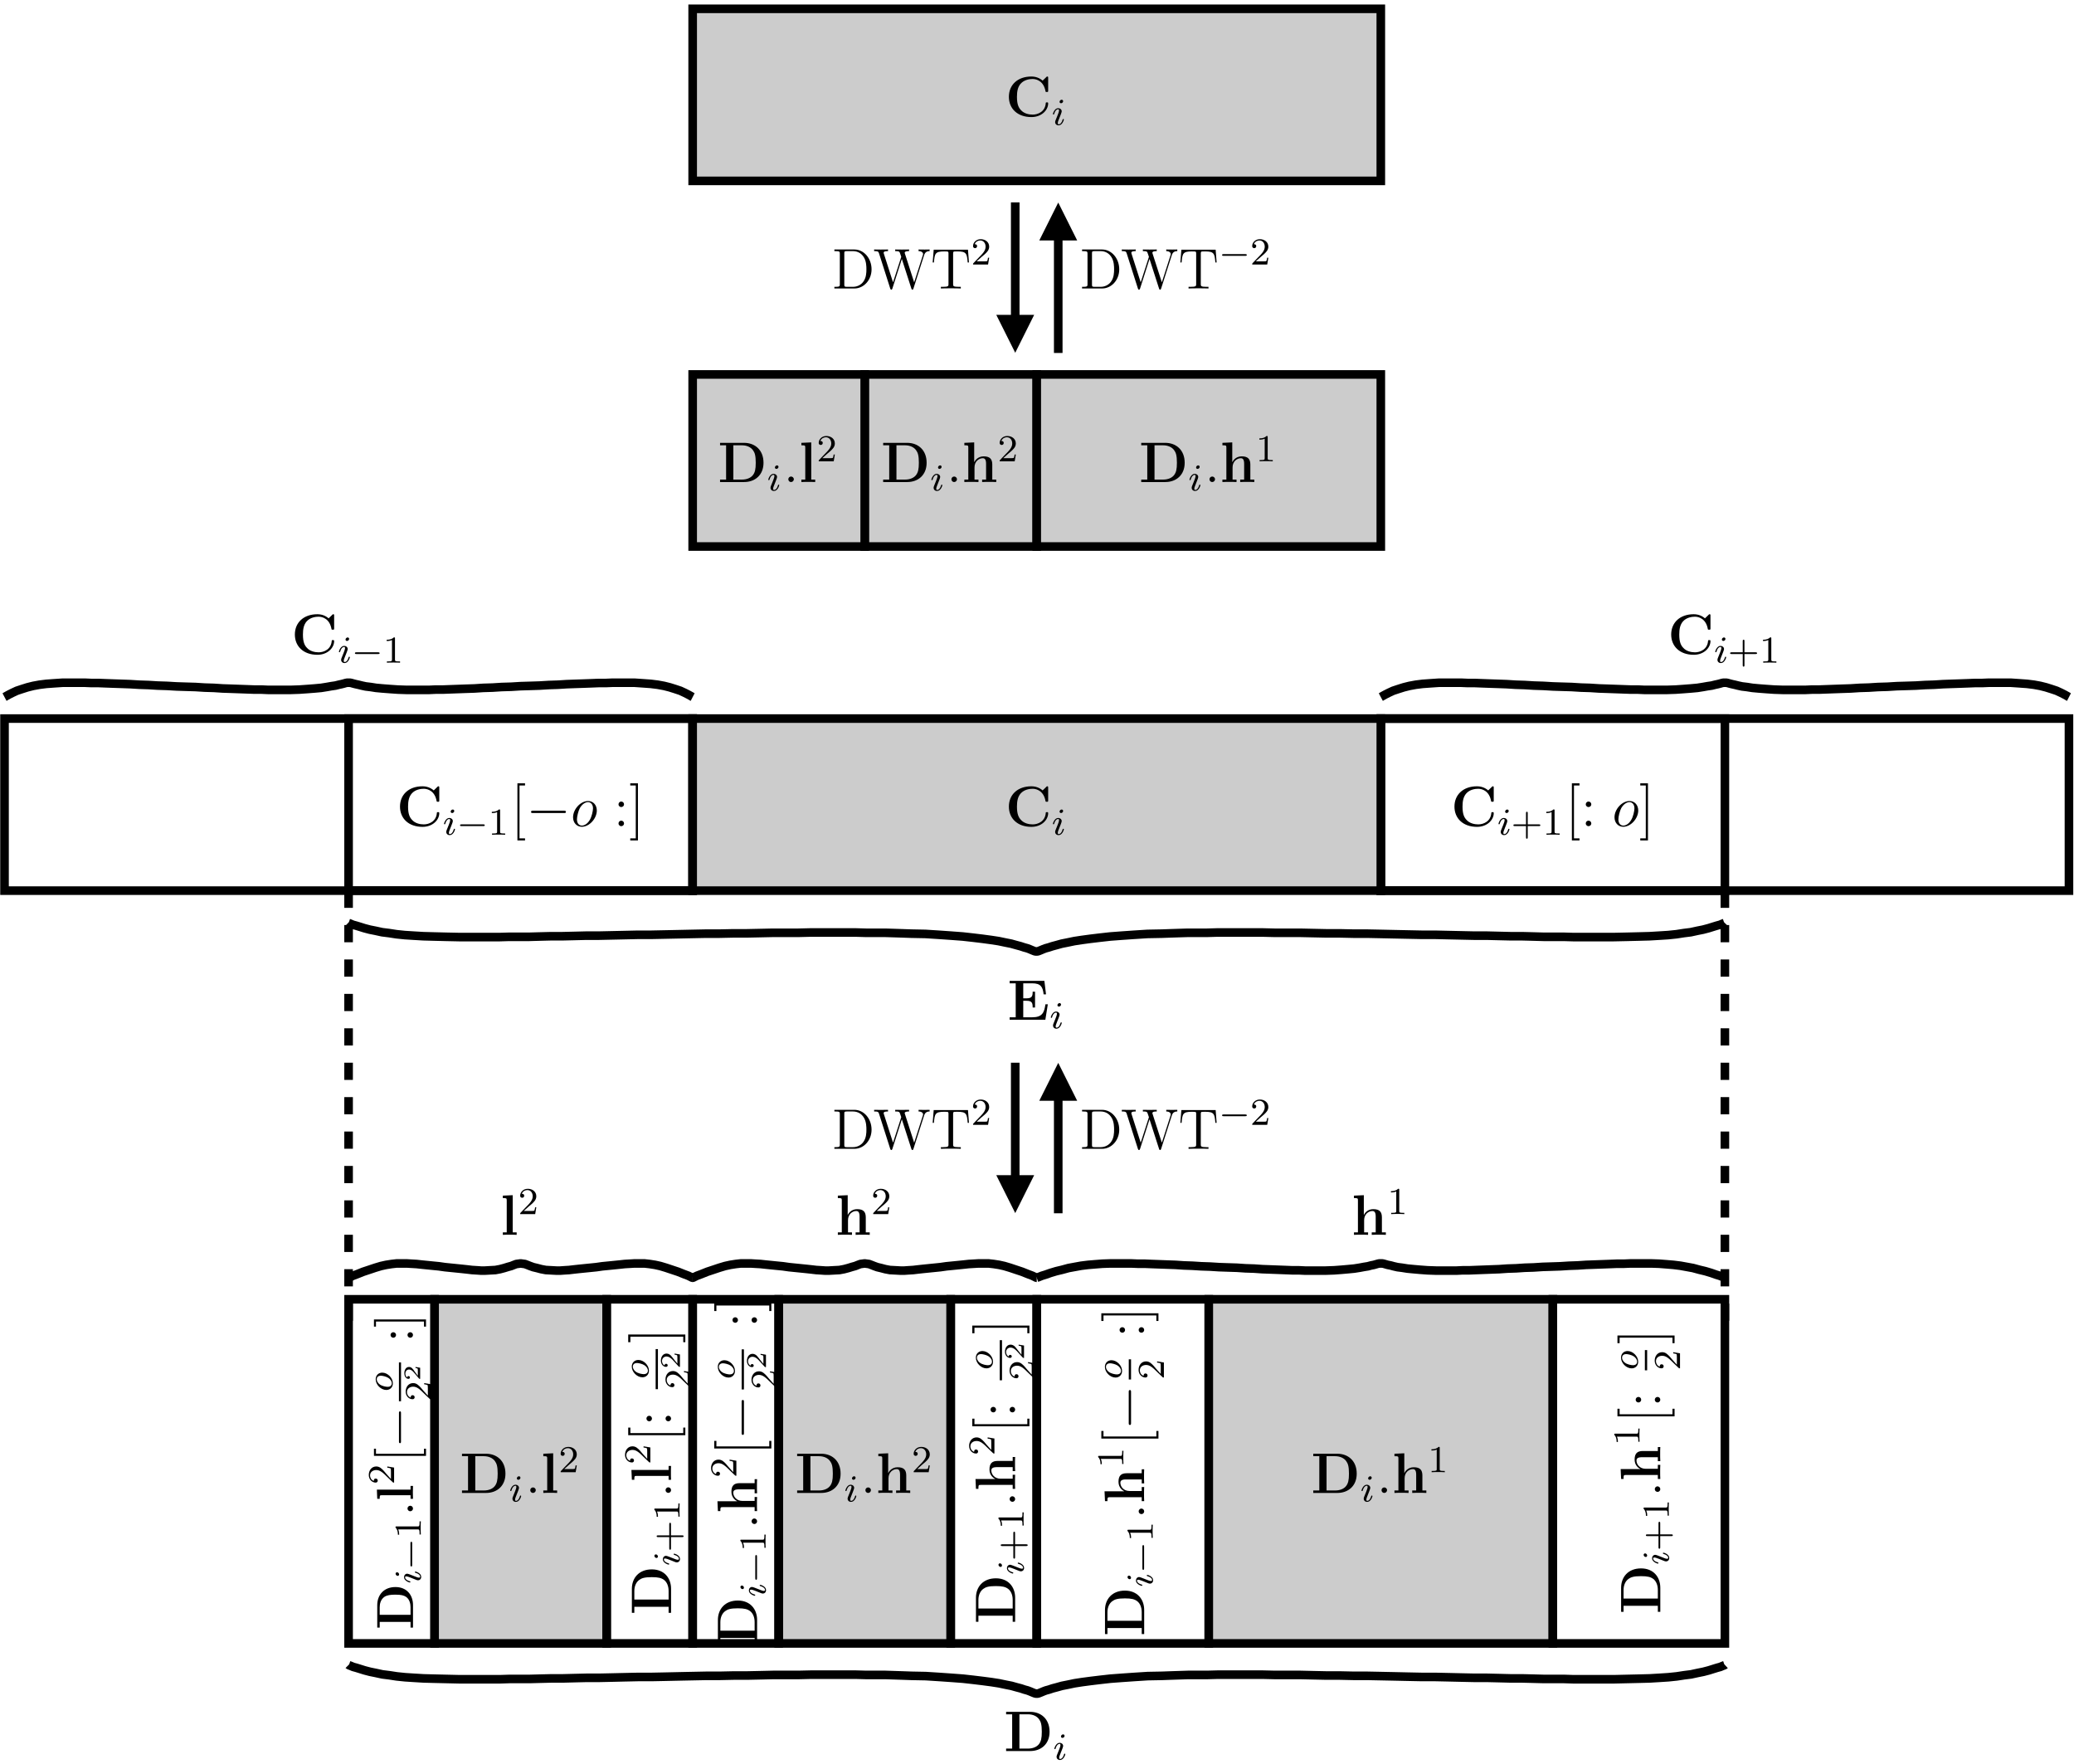 <?xml version="1.0" encoding="UTF-8"?>
<svg xmlns="http://www.w3.org/2000/svg" xmlns:xlink="http://www.w3.org/1999/xlink" width="434pt" height="369pt" viewBox="0 0 434 369" version="1.1">
<defs>
<g>
<symbol overflow="visible" id="glyph0-0">
<path style="stroke:none;" d=""/>
</symbol>
<symbol overflow="visible" id="glyph0-1">
<path style="stroke:none;" d="M 8.953 -8.031 C 8.953 -8.312 8.953 -8.344 8.688 -8.344 L 7.797 -7.484 C 7.125 -8.062 6.328 -8.344 5.438 -8.344 C 2.578 -8.344 0.734 -6.609 0.734 -4.094 C 0.734 -1.641 2.516 0.141 5.453 0.141 C 7.578 0.141 8.953 -1.312 8.953 -2.719 C 8.953 -2.922 8.875 -2.938 8.703 -2.938 C 8.578 -2.938 8.469 -2.938 8.453 -2.812 C 8.344 -0.984 6.797 -0.375 5.719 -0.375 C 4.953 -0.375 3.891 -0.578 3.234 -1.344 C 2.812 -1.797 2.422 -2.453 2.422 -4.094 C 2.422 -5.266 2.609 -6.141 3.172 -6.812 C 3.938 -7.703 5.125 -7.828 5.703 -7.828 C 6.594 -7.828 8.047 -7.328 8.406 -5.219 C 8.422 -5.109 8.531 -5.109 8.672 -5.109 C 8.953 -5.109 8.953 -5.141 8.953 -5.422 Z M 8.953 -8.031 "/>
</symbol>
<symbol overflow="visible" id="glyph0-2">
<path style="stroke:none;" d="M 8.438 -3.234 L 7.938 -3.234 C 7.688 -1.453 7.25 -0.516 5.156 -0.516 L 3.297 -0.516 L 3.297 -3.969 L 4 -3.969 C 5.156 -3.969 5.266 -3.484 5.266 -2.562 L 5.766 -2.562 L 5.766 -5.875 L 5.266 -5.875 C 5.266 -4.984 5.156 -4.484 4 -4.484 L 3.297 -4.484 L 3.297 -7.625 L 5.156 -7.625 C 7 -7.625 7.391 -6.844 7.562 -5.312 L 8.062 -5.312 L 7.719 -8.141 L 0.453 -8.141 L 0.453 -7.625 L 1.719 -7.625 L 1.719 -0.516 L 0.453 -0.516 L 0.453 0 L 7.922 0 Z M 8.438 -3.234 "/>
</symbol>
<symbol overflow="visible" id="glyph0-3">
<path style="stroke:none;" d="M 0.453 -8.203 L 0.453 -7.688 L 1.719 -7.688 L 1.719 -0.516 L 0.453 -0.516 L 0.453 0 L 5.484 0 C 7.781 0 9.547 -1.469 9.547 -4.031 C 9.547 -6.734 7.734 -8.203 5.484 -8.203 Z M 3.234 -0.516 L 3.234 -7.688 L 5.031 -7.688 C 6.078 -7.688 6.906 -7.281 7.344 -6.656 C 7.703 -6.172 7.922 -5.578 7.922 -4.047 C 7.922 -2.641 7.75 -2.016 7.328 -1.453 C 6.906 -0.906 6.109 -0.516 5.031 -0.516 Z M 3.234 -0.516 "/>
</symbol>
<symbol overflow="visible" id="glyph0-4">
<path style="stroke:none;" d="M 2.594 -8.297 L 0.531 -8.203 L 0.531 -7.688 C 1.266 -7.688 1.344 -7.688 1.344 -7.219 L 1.344 -0.516 L 0.531 -0.516 L 0.531 0 C 0.797 -0.031 1.656 -0.031 1.969 -0.031 C 2.297 -0.031 3.141 -0.031 3.422 0 L 3.422 -0.516 L 2.594 -0.516 Z M 2.594 -8.297 "/>
</symbol>
<symbol overflow="visible" id="glyph0-5">
<path style="stroke:none;" d="M 6.344 -3.656 C 6.344 -4.797 5.859 -5.375 4.547 -5.375 C 3.328 -5.375 2.75 -4.531 2.578 -4.172 L 2.562 -4.172 L 2.562 -8.297 L 0.5 -8.203 L 0.5 -7.688 C 1.25 -7.688 1.328 -7.688 1.328 -7.219 L 1.328 -0.516 L 0.5 -0.516 L 0.5 0 C 0.781 -0.031 1.641 -0.031 1.969 -0.031 C 2.312 -0.031 3.172 -0.031 3.453 0 L 3.453 -0.516 L 2.625 -0.516 L 2.625 -3.062 C 2.625 -4.344 3.578 -4.984 4.344 -4.984 C 4.797 -4.984 5.047 -4.703 5.047 -3.797 L 5.047 -0.516 L 4.219 -0.516 L 4.219 0 C 4.5 -0.031 5.359 -0.031 5.688 -0.031 C 6.031 -0.031 6.891 -0.031 7.172 0 L 7.172 -0.516 L 6.344 -0.516 Z M 6.344 -3.656 "/>
</symbol>
<symbol overflow="visible" id="glyph1-0">
<path style="stroke:none;" d=""/>
</symbol>
<symbol overflow="visible" id="glyph1-1">
<path style="stroke:none;" d="M 2.375 -4.969 C 2.375 -5.141 2.25 -5.281 2.062 -5.281 C 1.859 -5.281 1.625 -5.078 1.625 -4.844 C 1.625 -4.672 1.75 -4.547 1.938 -4.547 C 2.141 -4.547 2.375 -4.734 2.375 -4.969 Z M 1.219 -2.047 L 0.781 -0.953 C 0.734 -0.828 0.703 -0.734 0.703 -0.594 C 0.703 -0.203 1 0.078 1.422 0.078 C 2.203 0.078 2.531 -1.031 2.531 -1.141 C 2.531 -1.219 2.469 -1.25 2.406 -1.25 C 2.312 -1.25 2.297 -1.188 2.266 -1.109 C 2.094 -0.469 1.766 -0.141 1.438 -0.141 C 1.344 -0.141 1.25 -0.188 1.25 -0.391 C 1.25 -0.594 1.312 -0.734 1.406 -0.984 C 1.484 -1.188 1.562 -1.406 1.656 -1.625 L 1.906 -2.266 C 1.969 -2.453 2.078 -2.703 2.078 -2.844 C 2.078 -3.234 1.75 -3.516 1.344 -3.516 C 0.578 -3.516 0.234 -2.406 0.234 -2.297 C 0.234 -2.219 0.297 -2.188 0.359 -2.188 C 0.469 -2.188 0.469 -2.234 0.5 -2.312 C 0.719 -3.078 1.078 -3.297 1.328 -3.297 C 1.438 -3.297 1.516 -3.25 1.516 -3.031 C 1.516 -2.953 1.5 -2.844 1.422 -2.594 Z M 1.219 -2.047 "/>
</symbol>
<symbol overflow="visible" id="glyph2-0">
<path style="stroke:none;" d=""/>
</symbol>
<symbol overflow="visible" id="glyph2-1">
<path style="stroke:none;" d="M 5.562 -1.812 C 5.703 -1.812 5.875 -1.812 5.875 -1.984 C 5.875 -2.172 5.703 -2.172 5.562 -2.172 L 1 -2.172 C 0.875 -2.172 0.703 -2.172 0.703 -1.984 C 0.703 -1.812 0.875 -1.812 1 -1.812 Z M 5.562 -1.812 "/>
</symbol>
<symbol overflow="visible" id="glyph3-0">
<path style="stroke:none;" d=""/>
</symbol>
<symbol overflow="visible" id="glyph3-1">
<path style="stroke:none;" d="M 2.5 -5.078 C 2.5 -5.297 2.484 -5.297 2.266 -5.297 C 1.938 -4.984 1.516 -4.797 0.766 -4.797 L 0.766 -4.531 C 0.984 -4.531 1.406 -4.531 1.875 -4.734 L 1.875 -0.656 C 1.875 -0.359 1.844 -0.266 1.094 -0.266 L 0.812 -0.266 L 0.812 0 C 1.141 -0.031 1.828 -0.031 2.188 -0.031 C 2.547 -0.031 3.234 -0.031 3.562 0 L 3.562 -0.266 L 3.281 -0.266 C 2.531 -0.266 2.5 -0.359 2.5 -0.656 Z M 2.5 -5.078 "/>
</symbol>
<symbol overflow="visible" id="glyph3-2">
<path style="stroke:none;" d="M 3.469 -1.812 L 5.812 -1.812 C 5.922 -1.812 6.109 -1.812 6.109 -1.984 C 6.109 -2.172 5.922 -2.172 5.812 -2.172 L 3.469 -2.172 L 3.469 -4.531 C 3.469 -4.641 3.469 -4.812 3.297 -4.812 C 3.109 -4.812 3.109 -4.641 3.109 -4.531 L 3.109 -2.172 L 0.75 -2.172 C 0.641 -2.172 0.469 -2.172 0.469 -1.984 C 0.469 -1.812 0.641 -1.812 0.75 -1.812 L 3.109 -1.812 L 3.109 0.547 C 3.109 0.656 3.109 0.828 3.297 0.828 C 3.469 0.828 3.469 0.656 3.469 0.547 Z M 3.469 -1.812 "/>
</symbol>
<symbol overflow="visible" id="glyph3-3">
<path style="stroke:none;" d="M 2.25 -1.625 C 2.375 -1.75 2.703 -2.016 2.844 -2.125 C 3.328 -2.578 3.797 -3.016 3.797 -3.734 C 3.797 -4.688 3 -5.297 2.016 -5.297 C 1.047 -5.297 0.422 -4.578 0.422 -3.859 C 0.422 -3.469 0.734 -3.422 0.844 -3.422 C 1.016 -3.422 1.266 -3.531 1.266 -3.844 C 1.266 -4.25 0.859 -4.25 0.766 -4.25 C 1 -4.844 1.531 -5.031 1.922 -5.031 C 2.656 -5.031 3.047 -4.406 3.047 -3.734 C 3.047 -2.906 2.469 -2.297 1.516 -1.344 L 0.516 -0.297 C 0.422 -0.219 0.422 -0.203 0.422 0 L 3.562 0 L 3.797 -1.422 L 3.547 -1.422 C 3.531 -1.266 3.469 -0.875 3.375 -0.719 C 3.328 -0.656 2.719 -0.656 2.594 -0.656 L 1.172 -0.656 Z M 2.25 -1.625 "/>
</symbol>
<symbol overflow="visible" id="glyph4-0">
<path style="stroke:none;" d=""/>
</symbol>
<symbol overflow="visible" id="glyph4-1">
<path style="stroke:none;" d="M 2.984 2.984 L 2.984 2.547 L 1.828 2.547 L 1.828 -8.516 L 2.984 -8.516 L 2.984 -8.969 L 1.391 -8.969 L 1.391 2.984 Z M 2.984 2.984 "/>
</symbol>
<symbol overflow="visible" id="glyph4-2">
<path style="stroke:none;" d="M 2.203 -4.578 C 2.203 -4.906 1.922 -5.156 1.625 -5.156 C 1.281 -5.156 1.047 -4.875 1.047 -4.578 C 1.047 -4.219 1.344 -4 1.609 -4 C 1.938 -4 2.203 -4.25 2.203 -4.578 Z M 2.203 -0.578 C 2.203 -0.906 1.922 -1.156 1.625 -1.156 C 1.281 -1.156 1.047 -0.891 1.047 -0.578 C 1.047 -0.234 1.344 0 1.609 0 C 1.938 0 2.203 -0.25 2.203 -0.578 Z M 2.203 -0.578 "/>
</symbol>
<symbol overflow="visible" id="glyph4-3">
<path style="stroke:none;" d="M 1.859 -8.969 L 0.25 -8.969 L 0.25 -8.516 L 1.406 -8.516 L 1.406 2.547 L 0.25 2.547 L 0.25 2.984 L 1.859 2.984 Z M 1.859 -8.969 "/>
</symbol>
<symbol overflow="visible" id="glyph4-4">
<path style="stroke:none;" d="M 0.5 -8.156 L 0.5 -7.812 L 0.734 -7.812 C 1.609 -7.812 1.641 -7.703 1.641 -7.25 L 1.641 -0.906 C 1.641 -0.469 1.609 -0.344 0.734 -0.344 L 0.5 -0.344 L 0.5 0 L 4.688 0 C 6.688 0 8.281 -1.797 8.281 -4 C 8.281 -6.312 6.672 -8.156 4.688 -8.156 Z M 3.125 -0.344 C 2.609 -0.344 2.578 -0.438 2.578 -0.828 L 2.578 -7.344 C 2.578 -7.734 2.609 -7.812 3.125 -7.812 L 4.391 -7.812 C 5.375 -7.812 6.172 -7.344 6.656 -6.547 C 7.203 -5.703 7.203 -4.5 7.203 -4.016 C 7.203 -3.344 7.188 -2.219 6.5 -1.344 C 6.109 -0.844 5.391 -0.344 4.391 -0.344 Z M 3.125 -0.344 "/>
</symbol>
<symbol overflow="visible" id="glyph4-5">
<path style="stroke:none;" d="M 10.672 -7 C 10.859 -7.562 11.219 -7.812 11.812 -7.812 L 11.812 -8.156 C 11.297 -8.141 11.266 -8.141 10.75 -8.141 C 10.438 -8.141 9.797 -8.141 9.5 -8.156 L 9.5 -7.812 C 10.234 -7.812 10.453 -7.422 10.453 -7.188 C 10.453 -7.125 10.406 -7.031 10.391 -6.938 L 8.578 -1.281 L 6.641 -7.297 C 6.625 -7.328 6.594 -7.422 6.594 -7.453 C 6.594 -7.812 7.234 -7.812 7.516 -7.812 L 7.516 -8.156 C 7.234 -8.141 6.344 -8.141 6 -8.141 C 5.656 -8.141 4.922 -8.141 4.609 -8.156 L 4.609 -7.812 C 5.25 -7.812 5.422 -7.781 5.547 -7.562 C 5.625 -7.406 5.719 -7.047 5.875 -6.609 L 4.156 -1.281 L 2.25 -7.234 C 2.188 -7.406 2.188 -7.422 2.188 -7.453 C 2.188 -7.812 2.797 -7.812 3.109 -7.812 L 3.109 -8.156 C 2.828 -8.141 1.922 -8.141 1.594 -8.141 C 1.25 -8.141 0.516 -8.141 0.203 -8.156 L 0.203 -7.812 C 0.844 -7.812 1.078 -7.812 1.219 -7.359 L 3.578 0.031 C 3.641 0.203 3.688 0.25 3.797 0.25 C 3.891 0.25 3.953 0.219 4.016 0.031 L 6 -6.172 L 8 0.031 C 8.062 0.219 8.109 0.25 8.219 0.25 C 8.312 0.25 8.359 0.203 8.422 0.031 Z M 10.672 -7 "/>
</symbol>
<symbol overflow="visible" id="glyph4-6">
<path style="stroke:none;" d="M 7.812 -8.109 L 0.641 -8.109 L 0.422 -5.438 L 0.688 -5.438 C 0.844 -7.328 0.953 -7.75 2.844 -7.75 C 3.062 -7.75 3.391 -7.75 3.484 -7.734 C 3.734 -7.703 3.734 -7.547 3.734 -7.281 L 3.734 -0.922 C 3.734 -0.516 3.734 -0.344 2.562 -0.344 L 2.141 -0.344 L 2.141 0 C 2.516 -0.031 3.75 -0.031 4.219 -0.031 C 4.688 -0.031 5.922 -0.031 6.312 0 L 6.312 -0.344 L 5.875 -0.344 C 4.703 -0.344 4.703 -0.516 4.703 -0.922 L 4.703 -7.281 C 4.703 -7.578 4.734 -7.688 4.922 -7.734 C 5.016 -7.75 5.359 -7.75 5.594 -7.75 C 7.484 -7.75 7.594 -7.328 7.75 -5.438 L 8.016 -5.438 Z M 7.812 -8.109 "/>
</symbol>
<symbol overflow="visible" id="glyph5-0">
<path style="stroke:none;" d=""/>
</symbol>
<symbol overflow="visible" id="glyph5-1">
<path style="stroke:none;" d="M 7.875 -2.75 C 8.078 -2.75 8.297 -2.75 8.297 -2.984 C 8.297 -3.234 8.078 -3.234 7.875 -3.234 L 1.406 -3.234 C 1.203 -3.234 0.984 -3.234 0.984 -2.984 C 0.984 -2.75 1.203 -2.75 1.406 -2.75 Z M 7.875 -2.75 "/>
</symbol>
<symbol overflow="visible" id="glyph6-0">
<path style="stroke:none;" d=""/>
</symbol>
<symbol overflow="visible" id="glyph6-1">
<path style="stroke:none;" d="M 5.453 -3.281 C 5.453 -4.422 4.703 -5.266 3.625 -5.266 C 2.047 -5.266 0.484 -3.547 0.484 -1.859 C 0.484 -0.734 1.234 0.125 2.312 0.125 C 3.906 0.125 5.453 -1.609 5.453 -3.281 Z M 2.328 -0.125 C 1.734 -0.125 1.297 -0.594 1.297 -1.438 C 1.297 -1.984 1.578 -3.203 1.906 -3.797 C 2.453 -4.719 3.125 -5.031 3.609 -5.031 C 4.203 -5.031 4.656 -4.547 4.656 -3.719 C 4.656 -3.234 4.406 -1.953 3.938 -1.234 C 3.453 -0.438 2.797 -0.125 2.328 -0.125 Z M 2.328 -0.125 "/>
</symbol>
<symbol overflow="visible" id="glyph6-2">
<path style="stroke:none;" d="M 2.203 -0.578 C 2.203 -0.922 1.906 -1.156 1.625 -1.156 C 1.281 -1.156 1.047 -0.875 1.047 -0.578 C 1.047 -0.234 1.328 0 1.609 0 C 1.953 0 2.203 -0.281 2.203 -0.578 Z M 2.203 -0.578 "/>
</symbol>
<symbol overflow="visible" id="glyph7-0">
<path style="stroke:none;" d=""/>
</symbol>
<symbol overflow="visible" id="glyph7-1">
<path style="stroke:none;" d="M -6.969 -1.609 L -0.516 -1.609 L -0.516 -0.422 L 0 -0.422 L 0 -5.125 C 0 -7.281 -1.344 -8.906 -3.672 -8.906 C -6.078 -8.906 -7.484 -7.281 -7.484 -5.109 L -7.484 -0.422 L -6.969 -0.422 Z M -0.516 -3.094 L -6.969 -3.094 L -6.969 -4.672 C -6.969 -5.406 -6.766 -6.297 -6 -6.844 C -5.438 -7.219 -4.703 -7.312 -3.688 -7.312 C -2.5 -7.312 -1.922 -7.172 -1.422 -6.828 C -0.688 -6.297 -0.516 -5.344 -0.516 -4.672 Z M -0.516 -3.094 "/>
</symbol>
<symbol overflow="visible" id="glyph7-2">
<path style="stroke:none;" d="M -7.562 -2.438 L -7.484 -0.516 L -6.969 -0.516 C -6.969 -1.188 -6.969 -1.266 -6.547 -1.266 L -0.516 -1.266 L -0.516 -0.516 L 0 -0.516 C -0.016 -0.859 -0.031 -1.391 -0.031 -1.859 C -0.031 -2.328 -0.016 -2.828 0 -3.203 L -0.516 -3.203 L -0.516 -2.438 Z M -7.562 -2.438 "/>
</symbol>
<symbol overflow="visible" id="glyph8-0">
<path style="stroke:none;" d=""/>
</symbol>
<symbol overflow="visible" id="glyph8-1">
<path style="stroke:none;" d="M -4.969 -2.375 C -5.141 -2.375 -5.281 -2.25 -5.281 -2.062 C -5.281 -1.859 -5.078 -1.625 -4.844 -1.625 C -4.672 -1.625 -4.547 -1.75 -4.547 -1.938 C -4.547 -2.141 -4.734 -2.375 -4.969 -2.375 Z M -2.047 -1.219 L -0.953 -0.781 C -0.828 -0.734 -0.734 -0.703 -0.594 -0.703 C -0.203 -0.703 0.078 -1 0.078 -1.422 C 0.078 -2.203 -1.031 -2.531 -1.141 -2.531 C -1.219 -2.531 -1.25 -2.469 -1.25 -2.406 C -1.25 -2.312 -1.188 -2.297 -1.109 -2.266 C -0.469 -2.094 -0.141 -1.766 -0.141 -1.438 C -0.141 -1.344 -0.188 -1.25 -0.391 -1.25 C -0.594 -1.25 -0.734 -1.312 -0.984 -1.406 C -1.188 -1.484 -1.406 -1.562 -1.625 -1.656 L -2.266 -1.906 C -2.453 -1.969 -2.703 -2.078 -2.844 -2.078 C -3.234 -2.078 -3.516 -1.75 -3.516 -1.344 C -3.516 -0.578 -2.406 -0.234 -2.297 -0.234 C -2.219 -0.234 -2.188 -0.297 -2.188 -0.359 C -2.188 -0.469 -2.234 -0.469 -2.312 -0.5 C -3.078 -0.719 -3.297 -1.078 -3.297 -1.328 C -3.297 -1.438 -3.25 -1.516 -3.031 -1.516 C -2.953 -1.516 -2.844 -1.5 -2.594 -1.422 Z M -2.047 -1.219 "/>
</symbol>
<symbol overflow="visible" id="glyph8-2">
<path style="stroke:none;" d="M -2.141 -3.969 C -2.922 -3.969 -3.516 -3.406 -3.516 -2.578 C -3.516 -1.453 -2.422 -0.344 -1.297 -0.344 C -0.484 -0.344 0.078 -0.922 0.078 -1.734 C 0.078 -2.875 -1.031 -3.969 -2.141 -3.969 Z M -0.141 -1.75 C -0.141 -1.469 -0.281 -1 -1.016 -1 C -1.344 -1 -2.203 -1.141 -2.703 -1.531 C -3.203 -1.922 -3.297 -2.359 -3.297 -2.578 C -3.297 -2.906 -3.094 -3.328 -2.422 -3.328 C -2.109 -3.328 -1.344 -3.172 -0.875 -2.875 C -0.422 -2.578 -0.141 -2.141 -0.141 -1.75 Z M -0.141 -1.75 "/>
</symbol>
<symbol overflow="visible" id="glyph9-0">
<path style="stroke:none;" d=""/>
</symbol>
<symbol overflow="visible" id="glyph9-1">
<path style="stroke:none;" d="M -1.812 -5.562 C -1.812 -5.703 -1.812 -5.875 -1.984 -5.875 C -2.172 -5.875 -2.172 -5.703 -2.172 -5.562 L -2.172 -1 C -2.172 -0.875 -2.172 -0.703 -1.984 -0.703 C -1.812 -0.703 -1.812 -0.875 -1.812 -1 Z M -1.812 -5.562 "/>
</symbol>
<symbol overflow="visible" id="glyph10-0">
<path style="stroke:none;" d=""/>
</symbol>
<symbol overflow="visible" id="glyph10-1">
<path style="stroke:none;" d="M -5.078 -2.5 C -5.297 -2.5 -5.297 -2.484 -5.297 -2.266 C -4.984 -1.938 -4.797 -1.516 -4.797 -0.766 L -4.531 -0.766 C -4.531 -0.984 -4.531 -1.406 -4.734 -1.875 L -0.656 -1.875 C -0.359 -1.875 -0.266 -1.844 -0.266 -1.094 L -0.266 -0.812 L 0 -0.812 C -0.031 -1.141 -0.031 -1.828 -0.031 -2.188 C -0.031 -2.547 -0.031 -3.234 0 -3.562 L -0.266 -3.562 L -0.266 -3.281 C -0.266 -2.531 -0.359 -2.5 -0.656 -2.5 Z M -5.078 -2.5 "/>
</symbol>
<symbol overflow="visible" id="glyph10-2">
<path style="stroke:none;" d="M -1.625 -2.25 C -1.75 -2.375 -2.016 -2.703 -2.125 -2.844 C -2.578 -3.328 -3.016 -3.797 -3.734 -3.797 C -4.688 -3.797 -5.297 -3 -5.297 -2.016 C -5.297 -1.047 -4.578 -0.422 -3.859 -0.422 C -3.469 -0.422 -3.422 -0.734 -3.422 -0.844 C -3.422 -1.016 -3.531 -1.266 -3.844 -1.266 C -4.25 -1.266 -4.25 -0.859 -4.25 -0.766 C -4.844 -1 -5.031 -1.531 -5.031 -1.922 C -5.031 -2.656 -4.406 -3.047 -3.734 -3.047 C -2.906 -3.047 -2.297 -2.469 -1.344 -1.516 L -0.297 -0.516 C -0.219 -0.422 -0.203 -0.422 0 -0.422 L 0 -3.562 L -1.422 -3.797 L -1.422 -3.547 C -1.266 -3.531 -0.875 -3.469 -0.719 -3.375 C -0.656 -3.328 -0.656 -2.719 -0.656 -2.594 L -0.656 -1.172 Z M -1.625 -2.25 "/>
</symbol>
<symbol overflow="visible" id="glyph10-3">
<path style="stroke:none;" d="M -1.812 -3.469 L -1.812 -5.812 C -1.812 -5.922 -1.812 -6.109 -1.984 -6.109 C -2.172 -6.109 -2.172 -5.922 -2.172 -5.812 L -2.172 -3.469 L -4.531 -3.469 C -4.641 -3.469 -4.812 -3.469 -4.812 -3.297 C -4.812 -3.109 -4.641 -3.109 -4.531 -3.109 L -2.172 -3.109 L -2.172 -0.75 C -2.172 -0.641 -2.172 -0.469 -1.984 -0.469 C -1.812 -0.469 -1.812 -0.641 -1.812 -0.75 L -1.812 -3.109 L 0.547 -3.109 C 0.656 -3.109 0.828 -3.109 0.828 -3.297 C 0.828 -3.469 0.656 -3.469 0.547 -3.469 Z M -1.812 -3.469 "/>
</symbol>
<symbol overflow="visible" id="glyph11-0">
<path style="stroke:none;" d=""/>
</symbol>
<symbol overflow="visible" id="glyph11-1">
<path style="stroke:none;" d="M -0.578 -2.094 C -0.891 -2.094 -1.156 -1.828 -1.156 -1.516 C -1.156 -1.203 -0.891 -0.938 -0.578 -0.938 C -0.266 -0.938 0 -1.203 0 -1.516 C 0 -1.828 -0.266 -2.094 -0.578 -2.094 Z M -0.578 -2.094 "/>
</symbol>
<symbol overflow="visible" id="glyph12-0">
<path style="stroke:none;" d=""/>
</symbol>
<symbol overflow="visible" id="glyph12-1">
<path style="stroke:none;" d="M 2.719 -2.781 L 2.297 -2.781 L 2.297 -1.719 L -7.75 -1.719 L -7.75 -2.781 L -8.172 -2.781 L -8.172 -1.281 L 2.719 -1.281 Z M 2.719 -2.781 "/>
</symbol>
<symbol overflow="visible" id="glyph12-2">
<path style="stroke:none;" d="M -4.125 -2.094 C -4.438 -2.094 -4.703 -1.828 -4.703 -1.516 C -4.703 -1.203 -4.438 -0.938 -4.125 -0.938 C -3.812 -0.938 -3.547 -1.203 -3.547 -1.516 C -3.547 -1.828 -3.812 -2.094 -4.125 -2.094 Z M -0.578 -2.094 C -0.891 -2.094 -1.156 -1.828 -1.156 -1.516 C -1.156 -1.203 -0.891 -0.938 -0.578 -0.938 C -0.266 -0.938 0 -1.203 0 -1.516 C 0 -1.828 -0.266 -2.094 -0.578 -2.094 Z M -0.578 -2.094 "/>
</symbol>
<symbol overflow="visible" id="glyph12-3">
<path style="stroke:none;" d="M -8.172 -1.734 L -8.172 -0.234 L -7.75 -0.234 L -7.75 -1.297 L 2.297 -1.297 L 2.297 -0.234 L 2.719 -0.234 L 2.719 -1.734 Z M -8.172 -1.734 "/>
</symbol>
<symbol overflow="visible" id="glyph13-0">
<path style="stroke:none;" d=""/>
</symbol>
<symbol overflow="visible" id="glyph13-1">
<path style="stroke:none;" d="M -2.516 -7.188 C -2.516 -7.375 -2.516 -7.562 -2.719 -7.562 C -2.938 -7.562 -2.938 -7.375 -2.938 -7.188 L -2.938 -1.281 C -2.938 -1.094 -2.938 -0.906 -2.719 -0.906 C -2.516 -0.906 -2.516 -1.094 -2.516 -1.281 Z M -2.516 -7.188 "/>
</symbol>
<symbol overflow="visible" id="glyph14-0">
<path style="stroke:none;" d=""/>
</symbol>
<symbol overflow="visible" id="glyph14-1">
<path style="stroke:none;" d="M -0.969 -2.938 L -0.969 -2.719 C -0.875 -2.719 -0.562 -2.656 -0.516 -2.578 C -0.484 -2.547 -0.484 -2.125 -0.484 -2.047 L -0.484 -1.078 C -0.719 -1.406 -1 -1.766 -1.203 -2.062 C -1.516 -2.516 -1.797 -2.938 -2.328 -2.938 C -2.969 -2.938 -3.312 -2.328 -3.312 -1.625 C -3.312 -0.953 -2.938 -0.453 -2.438 -0.453 C -2.188 -0.453 -2.141 -0.672 -2.141 -0.75 C -2.141 -0.875 -2.234 -1.031 -2.438 -1.031 C -2.609 -1.031 -2.719 -0.906 -2.719 -0.75 C -2.953 -0.891 -3.094 -1.188 -3.094 -1.516 C -3.094 -2 -2.812 -2.406 -2.328 -2.406 C -1.906 -2.406 -1.578 -2.109 -1.266 -1.734 L -0.234 -0.516 C -0.188 -0.469 -0.188 -0.453 -0.156 -0.453 L 0 -0.453 L 0 -2.766 Z M -0.969 -2.938 "/>
</symbol>
<symbol overflow="visible" id="glyph15-0">
<path style="stroke:none;" d=""/>
</symbol>
<symbol overflow="visible" id="glyph15-1">
<path style="stroke:none;" d="M -8.203 -0.453 L -7.688 -0.453 L -7.688 -1.719 L -0.516 -1.719 L -0.516 -0.453 L 0 -0.453 L 0 -5.484 C 0 -7.781 -1.469 -9.547 -4.031 -9.547 C -6.734 -9.547 -8.203 -7.734 -8.203 -5.484 Z M -0.516 -3.234 L -7.688 -3.234 L -7.688 -5.031 C -7.688 -6.078 -7.281 -6.906 -6.656 -7.344 C -6.172 -7.703 -5.578 -7.922 -4.047 -7.922 C -2.641 -7.922 -2.016 -7.75 -1.453 -7.328 C -0.906 -6.906 -0.516 -6.109 -0.516 -5.031 Z M -0.516 -3.234 "/>
</symbol>
<symbol overflow="visible" id="glyph15-2">
<path style="stroke:none;" d="M -8.297 -2.594 L -8.203 -0.531 L -7.688 -0.531 C -7.688 -1.266 -7.688 -1.344 -7.219 -1.344 L -0.516 -1.344 L -0.516 -0.531 L 0 -0.531 C -0.031 -0.797 -0.031 -1.656 -0.031 -1.969 C -0.031 -2.297 -0.031 -3.141 0 -3.422 L -0.516 -3.422 L -0.516 -2.594 Z M -8.297 -2.594 "/>
</symbol>
<symbol overflow="visible" id="glyph15-3">
<path style="stroke:none;" d="M -3.656 -6.344 C -4.797 -6.344 -5.375 -5.859 -5.375 -4.547 C -5.375 -3.328 -4.531 -2.75 -4.172 -2.578 L -4.172 -2.562 L -8.297 -2.562 L -8.203 -0.5 L -7.688 -0.5 C -7.688 -1.25 -7.688 -1.328 -7.219 -1.328 L -0.516 -1.328 L -0.516 -0.5 L 0 -0.5 C -0.031 -0.781 -0.031 -1.641 -0.031 -1.969 C -0.031 -2.312 -0.031 -3.172 0 -3.453 L -0.516 -3.453 L -0.516 -2.625 L -3.062 -2.625 C -4.344 -2.625 -4.984 -3.578 -4.984 -4.344 C -4.984 -4.797 -4.703 -5.047 -3.797 -5.047 L -0.516 -5.047 L -0.516 -4.219 L 0 -4.219 C -0.031 -4.5 -0.031 -5.359 -0.031 -5.688 C -0.031 -6.031 -0.031 -6.891 0 -7.172 L -0.516 -7.172 L -0.516 -6.344 Z M -3.656 -6.344 "/>
</symbol>
<symbol overflow="visible" id="glyph16-0">
<path style="stroke:none;" d=""/>
</symbol>
<symbol overflow="visible" id="glyph16-1">
<path style="stroke:none;" d="M -0.578 -2.203 C -0.922 -2.203 -1.156 -1.906 -1.156 -1.625 C -1.156 -1.281 -0.875 -1.047 -0.578 -1.047 C -0.234 -1.047 0 -1.328 0 -1.609 C 0 -1.953 -0.281 -2.203 -0.578 -2.203 Z M -0.578 -2.203 "/>
</symbol>
<symbol overflow="visible" id="glyph17-0">
<path style="stroke:none;" d=""/>
</symbol>
<symbol overflow="visible" id="glyph17-1">
<path style="stroke:none;" d="M 2.984 -2.984 L 2.547 -2.984 L 2.547 -1.828 L -8.516 -1.828 L -8.516 -2.984 L -8.969 -2.984 L -8.969 -1.391 L 2.984 -1.391 Z M 2.984 -2.984 "/>
</symbol>
<symbol overflow="visible" id="glyph17-2">
<path style="stroke:none;" d="M -4.578 -2.203 C -4.906 -2.203 -5.156 -1.922 -5.156 -1.625 C -5.156 -1.281 -4.875 -1.047 -4.578 -1.047 C -4.219 -1.047 -4 -1.344 -4 -1.609 C -4 -1.938 -4.25 -2.203 -4.578 -2.203 Z M -0.578 -2.203 C -0.906 -2.203 -1.156 -1.922 -1.156 -1.625 C -1.156 -1.281 -0.891 -1.047 -0.578 -1.047 C -0.234 -1.047 0 -1.344 0 -1.609 C 0 -1.938 -0.25 -2.203 -0.578 -2.203 Z M -0.578 -2.203 "/>
</symbol>
<symbol overflow="visible" id="glyph17-3">
<path style="stroke:none;" d="M -8.969 -1.859 L -8.969 -0.25 L -8.516 -0.25 L -8.516 -1.406 L 2.547 -1.406 L 2.547 -0.25 L 2.984 -0.25 L 2.984 -1.859 Z M -8.969 -1.859 "/>
</symbol>
<symbol overflow="visible" id="glyph18-0">
<path style="stroke:none;" d=""/>
</symbol>
<symbol overflow="visible" id="glyph18-1">
<path style="stroke:none;" d="M -1.125 -3.219 L -1.125 -3 C -1.031 -2.984 -0.641 -2.922 -0.578 -2.844 C -0.531 -2.797 -0.531 -2.312 -0.531 -2.219 L -0.531 -1.109 L -1.156 -1.875 C -1.328 -2.078 -1.703 -2.609 -1.891 -2.797 C -2.062 -2.969 -2.375 -3.219 -2.797 -3.219 C -3.547 -3.219 -3.984 -2.547 -3.984 -1.734 C -3.984 -0.969 -3.469 -0.438 -2.906 -0.438 C -2.609 -0.438 -2.562 -0.688 -2.562 -0.75 C -2.562 -0.906 -2.672 -1.078 -2.891 -1.078 C -3.016 -1.078 -3.219 -1 -3.219 -0.734 C -3.516 -0.875 -3.75 -1.234 -3.75 -1.656 C -3.75 -2.281 -3.281 -2.609 -2.797 -2.609 C -2.375 -2.609 -1.938 -2.328 -1.547 -1.922 L -0.25 -0.5 C -0.188 -0.438 -0.188 -0.438 0 -0.438 L 0 -3.031 Z M -1.125 -3.219 "/>
</symbol>
<symbol overflow="visible" id="glyph19-0">
<path style="stroke:none;" d=""/>
</symbol>
<symbol overflow="visible" id="glyph19-1">
<path style="stroke:none;" d="M -2.75 -7.875 C -2.75 -8.078 -2.75 -8.297 -2.984 -8.297 C -3.234 -8.297 -3.234 -8.078 -3.234 -7.875 L -3.234 -1.406 C -3.234 -1.203 -3.234 -0.984 -2.984 -0.984 C -2.75 -0.984 -2.75 -1.203 -2.75 -1.406 Z M -2.75 -7.875 "/>
</symbol>
</g>
<clipPath id="clip1">
  <path d="M 211 221 L 214 221 L 214 255 L 211 255 Z M 211 221 "/>
</clipPath>
<clipPath id="clip2">
  <path d="M -1.055 371.043 L 434.945 371.043 L 434.945 -0.957 L -1.055 -0.957 Z M 213.523 254.922 L 211.363 254.922 L 208.844 246.102 L 216.043 246.102 Z M 213.523 254.922 "/>
</clipPath>
<clipPath id="clip3">
  <path d="M 220 221 L 223 221 L 223 255 L 220 255 Z M 220 221 "/>
</clipPath>
<clipPath id="clip4">
  <path d="M -1.055 371.043 L 434.945 371.043 L 434.945 -0.957 L -1.055 -0.957 Z M 220.363 221.262 L 222.523 221.262 L 225.043 230.082 L 217.844 230.082 Z M 220.363 221.262 "/>
</clipPath>
<clipPath id="clip5">
  <path d="M 220 41 L 223 41 L 223 75 L 220 75 Z M 220 41 "/>
</clipPath>
<clipPath id="clip6">
  <path d="M -1.055 371.043 L 434.945 371.043 L 434.945 -0.957 L -1.055 -0.957 Z M 220.363 41.262 L 222.523 41.262 L 225.043 50.082 L 217.844 50.082 Z M 220.363 41.262 "/>
</clipPath>
<clipPath id="clip7">
  <path d="M 211 41 L 214 41 L 214 75 L 211 75 Z M 211 41 "/>
</clipPath>
<clipPath id="clip8">
  <path d="M -1.055 371.043 L 434.945 371.043 L 434.945 -0.957 L -1.055 -0.957 Z M 213.523 74.922 L 211.363 74.922 L 208.844 66.102 L 216.043 66.102 Z M 213.523 74.922 "/>
</clipPath>
</defs>
<g id="surface1">
<path style="fill:none;stroke-width:18;stroke-linecap:butt;stroke-linejoin:miter;stroke:rgb(0%,0%,0%);stroke-opacity:1;stroke-miterlimit:10;" d="M 740.013 1846.993 L 1460.013 1846.993 L 1460.013 2206.992 L 740.013 2206.992 Z M 740.013 1846.993 " transform="matrix(0.1,0,0,-0.1,-1.056,371.043)"/>
<path style="fill:none;stroke-width:18;stroke-linecap:butt;stroke-linejoin:miter;stroke:rgb(0%,0%,0%);stroke-opacity:1;stroke-miterlimit:10;" d="M 20.013 1846.993 L 1460.013 1846.993 L 1460.013 2206.992 L 20.013 2206.992 Z M 20.013 1846.993 " transform="matrix(0.1,0,0,-0.1,-1.056,371.043)"/>
<path style="fill:none;stroke-width:18;stroke-linecap:butt;stroke-linejoin:miter;stroke:rgb(0%,0%,0%);stroke-opacity:1;stroke-miterlimit:10;" d="M 2900.013 1846.993 L 4340.013 1846.993 L 4340.013 2206.992 L 2900.013 2206.992 Z M 2900.013 1846.993 " transform="matrix(0.1,0,0,-0.1,-1.056,371.043)"/>
<path style="fill:none;stroke-width:18;stroke-linecap:butt;stroke-linejoin:miter;stroke:rgb(0%,0%,0%);stroke-opacity:1;stroke-dasharray:36;stroke-miterlimit:10;" d="M 740.013 1846.993 L 740.013 946.992 " transform="matrix(0.1,0,0,-0.1,-1.056,371.043)"/>
<path style="fill:none;stroke-width:18;stroke-linecap:butt;stroke-linejoin:miter;stroke:rgb(0%,0%,0%);stroke-opacity:1;stroke-dasharray:36;stroke-miterlimit:10;" d="M 3620.013 1846.993 L 3620.013 946.992 " transform="matrix(0.1,0,0,-0.1,-1.056,371.043)"/>
<path style="fill:none;stroke-width:18;stroke-linecap:butt;stroke-linejoin:miter;stroke:rgb(0%,0%,0%);stroke-opacity:1;stroke-miterlimit:10;" d="M 2900.013 1846.993 L 3620.013 1846.993 L 3620.013 2206.992 L 2900.013 2206.992 Z M 2900.013 1846.993 " transform="matrix(0.1,0,0,-0.1,-1.056,371.043)"/>
<g clip-path="url(#clip1)" clip-rule="nonzero">
<g clip-path="url(#clip2)" clip-rule="evenodd">
<path style="fill:none;stroke-width:18;stroke-linecap:butt;stroke-linejoin:miter;stroke:rgb(0%,0%,0%);stroke-opacity:1;stroke-miterlimit:10;" d="M 2135.013 1486.993 L 2135.013 1171.993 " transform="matrix(0.1,0,0,-0.1,-1.056,371.043)"/>
</g>
</g>
<path style="fill-rule:evenodd;fill:rgb(0%,0%,0%);fill-opacity:1;stroke-width:4.5;stroke-linecap:butt;stroke-linejoin:miter;stroke:rgb(0%,0%,0%);stroke-opacity:1;stroke-miterlimit:10;" d="M 2098.997 1249.414 L 2135.013 1177.383 L 2170.99 1249.414 Z M 2098.997 1249.414 " transform="matrix(0.1,0,0,-0.1,-1.056,371.043)"/>
<g clip-path="url(#clip3)" clip-rule="nonzero">
<g clip-path="url(#clip4)" clip-rule="evenodd">
<path style="fill:none;stroke-width:18;stroke-linecap:butt;stroke-linejoin:miter;stroke:rgb(0%,0%,0%);stroke-opacity:1;stroke-miterlimit:10;" d="M 2225.013 1171.993 L 2225.013 1486.993 " transform="matrix(0.1,0,0,-0.1,-1.056,371.043)"/>
</g>
</g>
<path style="fill-rule:evenodd;fill:rgb(0%,0%,0%);fill-opacity:1;stroke-width:4.5;stroke-linecap:butt;stroke-linejoin:miter;stroke:rgb(0%,0%,0%);stroke-opacity:1;stroke-miterlimit:10;" d="M 2260.99 1409.61 L 2225.013 1481.602 L 2188.997 1409.61 Z M 2260.99 1409.61 " transform="matrix(0.1,0,0,-0.1,-1.056,371.043)"/>
<path style="fill-rule:evenodd;fill:rgb(80.077%,80.077%,80.077%);fill-opacity:1;stroke-width:18;stroke-linecap:butt;stroke-linejoin:miter;stroke:rgb(0%,0%,0%);stroke-opacity:1;stroke-miterlimit:10;" d="M 1460.013 1846.993 L 2900.013 1846.993 L 2900.013 2206.992 L 1460.013 2206.992 Z M 1460.013 1846.993 " transform="matrix(0.1,0,0,-0.1,-1.056,371.043)"/>
<path style="fill:none;stroke-width:18;stroke-linecap:butt;stroke-linejoin:miter;stroke:rgb(0%,0%,0%);stroke-opacity:1;stroke-miterlimit:10;" d="M 740.013 271.993 L 920.013 271.993 L 920.013 991.992 L 740.013 991.992 Z M 740.013 271.993 " transform="matrix(0.1,0,0,-0.1,-1.056,371.043)"/>
<path style="fill-rule:evenodd;fill:rgb(80.077%,80.077%,80.077%);fill-opacity:1;stroke-width:18;stroke-linecap:butt;stroke-linejoin:miter;stroke:rgb(0%,0%,0%);stroke-opacity:1;stroke-miterlimit:10;" d="M 920.013 271.993 L 1280.013 271.993 L 1280.013 991.992 L 920.013 991.992 Z M 920.013 271.993 " transform="matrix(0.1,0,0,-0.1,-1.056,371.043)"/>
<path style="fill:none;stroke-width:18;stroke-linecap:butt;stroke-linejoin:miter;stroke:rgb(0%,0%,0%);stroke-opacity:1;stroke-miterlimit:10;" d="M 1280.013 271.993 L 1460.013 271.993 L 1460.013 991.992 L 1280.013 991.992 Z M 1280.013 271.993 " transform="matrix(0.1,0,0,-0.1,-1.056,371.043)"/>
<path style="fill-rule:evenodd;fill:rgb(80.077%,80.077%,80.077%);fill-opacity:1;stroke-width:18;stroke-linecap:butt;stroke-linejoin:miter;stroke:rgb(0%,0%,0%);stroke-opacity:1;stroke-miterlimit:10;" d="M 1640.013 271.993 L 2000.013 271.993 L 2000.013 991.992 L 1640.013 991.992 Z M 1640.013 271.993 " transform="matrix(0.1,0,0,-0.1,-1.056,371.043)"/>
<path style="fill:none;stroke-width:18;stroke-linecap:butt;stroke-linejoin:miter;stroke:rgb(0%,0%,0%);stroke-opacity:1;stroke-miterlimit:10;" d="M 2000.013 271.993 L 2180.013 271.993 L 2180.013 991.992 L 2000.013 991.992 Z M 2000.013 271.993 " transform="matrix(0.1,0,0,-0.1,-1.056,371.043)"/>
<path style="fill:none;stroke-width:18;stroke-linecap:butt;stroke-linejoin:miter;stroke:rgb(0%,0%,0%);stroke-opacity:1;stroke-miterlimit:10;" d="M 2180.013 271.993 L 2540.013 271.993 L 2540.013 991.992 L 2180.013 991.992 Z M 2180.013 271.993 " transform="matrix(0.1,0,0,-0.1,-1.056,371.043)"/>
<path style="fill-rule:evenodd;fill:rgb(80.077%,80.077%,80.077%);fill-opacity:1;stroke-width:18;stroke-linecap:butt;stroke-linejoin:miter;stroke:rgb(0%,0%,0%);stroke-opacity:1;stroke-miterlimit:10;" d="M 2540.013 271.993 L 3260.013 271.993 L 3260.013 991.992 L 2540.013 991.992 Z M 2540.013 271.993 " transform="matrix(0.1,0,0,-0.1,-1.056,371.043)"/>
<path style="fill:none;stroke-width:18;stroke-linecap:butt;stroke-linejoin:miter;stroke:rgb(0%,0%,0%);stroke-opacity:1;stroke-miterlimit:10;" d="M 3260.013 271.993 L 3620.013 271.993 L 3620.013 991.992 L 3260.013 991.992 Z M 3260.013 271.993 " transform="matrix(0.1,0,0,-0.1,-1.056,371.043)"/>
<g clip-path="url(#clip5)" clip-rule="nonzero">
<g clip-path="url(#clip6)" clip-rule="evenodd">
<path style="fill:none;stroke-width:18;stroke-linecap:butt;stroke-linejoin:miter;stroke:rgb(0%,0%,0%);stroke-opacity:1;stroke-miterlimit:10;" d="M 2225.013 2971.992 L 2225.013 3286.992 " transform="matrix(0.1,0,0,-0.1,-1.056,371.043)"/>
</g>
</g>
<path style="fill-rule:evenodd;fill:rgb(0%,0%,0%);fill-opacity:1;stroke-width:4.5;stroke-linecap:butt;stroke-linejoin:miter;stroke:rgb(0%,0%,0%);stroke-opacity:1;stroke-miterlimit:10;" d="M 2260.99 3209.61 L 2225.013 3281.602 L 2188.997 3209.61 Z M 2260.99 3209.61 " transform="matrix(0.1,0,0,-0.1,-1.056,371.043)"/>
<path style="fill-rule:evenodd;fill:rgb(80.077%,80.077%,80.077%);fill-opacity:1;stroke-width:18;stroke-linecap:butt;stroke-linejoin:miter;stroke:rgb(0%,0%,0%);stroke-opacity:1;stroke-miterlimit:10;" d="M 1460.013 3331.992 L 2900.013 3331.992 L 2900.013 3691.992 L 1460.013 3691.992 Z M 1460.013 3331.992 " transform="matrix(0.1,0,0,-0.1,-1.056,371.043)"/>
<path style="fill-rule:evenodd;fill:rgb(80.077%,80.077%,80.077%);fill-opacity:1;stroke-width:18;stroke-linecap:butt;stroke-linejoin:miter;stroke:rgb(0%,0%,0%);stroke-opacity:1;stroke-miterlimit:10;" d="M 1820.013 2566.992 L 2180.013 2566.992 L 2180.013 2926.992 L 1820.013 2926.992 Z M 1820.013 2566.992 " transform="matrix(0.1,0,0,-0.1,-1.056,371.043)"/>
<path style="fill-rule:evenodd;fill:rgb(80.077%,80.077%,80.077%);fill-opacity:1;stroke-width:18;stroke-linecap:butt;stroke-linejoin:miter;stroke:rgb(0%,0%,0%);stroke-opacity:1;stroke-miterlimit:10;" d="M 2180.013 2566.992 L 2900.013 2566.992 L 2900.013 2926.992 L 2180.013 2926.992 Z M 2180.013 2566.992 " transform="matrix(0.1,0,0,-0.1,-1.056,371.043)"/>
<path style="fill-rule:evenodd;fill:rgb(80.077%,80.077%,80.077%);fill-opacity:1;stroke-width:18;stroke-linecap:butt;stroke-linejoin:miter;stroke:rgb(0%,0%,0%);stroke-opacity:1;stroke-miterlimit:10;" d="M 1460.013 2566.992 L 1820.013 2566.992 L 1820.013 2926.992 L 1460.013 2926.992 Z M 1460.013 2566.992 " transform="matrix(0.1,0,0,-0.1,-1.056,371.043)"/>
<path style="fill:none;stroke-width:18;stroke-linecap:butt;stroke-linejoin:miter;stroke:rgb(0%,0%,0%);stroke-opacity:1;stroke-miterlimit:10;" d="M 1460.013 271.993 L 1640.013 271.993 L 1640.013 991.992 L 1460.013 991.992 Z M 1460.013 271.993 " transform="matrix(0.1,0,0,-0.1,-1.056,371.043)"/>
<g clip-path="url(#clip7)" clip-rule="nonzero">
<g clip-path="url(#clip8)" clip-rule="evenodd">
<path style="fill:none;stroke-width:18;stroke-linecap:butt;stroke-linejoin:miter;stroke:rgb(0%,0%,0%);stroke-opacity:1;stroke-miterlimit:10;" d="M 2135.013 3286.992 L 2135.013 2971.992 " transform="matrix(0.1,0,0,-0.1,-1.056,371.043)"/>
</g>
</g>
<path style="fill-rule:evenodd;fill:rgb(0%,0%,0%);fill-opacity:1;stroke-width:4.5;stroke-linecap:butt;stroke-linejoin:miter;stroke:rgb(0%,0%,0%);stroke-opacity:1;stroke-miterlimit:10;" d="M 2098.997 3049.414 L 2135.013 2977.383 L 2170.99 3049.414 Z M 2098.997 3049.414 " transform="matrix(0.1,0,0,-0.1,-1.056,371.043)"/>
<path style="fill:none;stroke-width:18;stroke-linecap:butt;stroke-linejoin:bevel;stroke:rgb(0%,0%,0%);stroke-opacity:1;stroke-miterlimit:10;" d="M 739.388 1779.805 L 740.013 1779.219 L 741.81 1778.594 L 744.818 1777.383 L 748.997 1775.586 L 755.599 1773.789 L 763.412 1771.407 L 772.982 1768.399 L 784.388 1765.391 L 796.38 1763.008 L 810.208 1760 L 824.583 1758.203 L 840.208 1755.782 L 857.591 1753.985 L 876.185 1752.813 L 896.615 1751.602 L 918.802 1751.016 L 943.997 1750.391 L 971.615 1749.805 L 1056.185 1749.805 L 1075.99 1750.391 L 1117.982 1750.391 L 1140.208 1751.016 L 1163.607 1751.602 L 1187.591 1751.602 L 1212.201 1752.188 L 1237.396 1752.813 L 1263.802 1752.813 L 1317.787 1753.985 L 1345.404 1754.61 L 1373.607 1754.61 L 1402.396 1755.196 L 1430.599 1755.782 L 1459.388 1756.407 L 1488.216 1756.993 L 1516.419 1756.993 L 1545.208 1757.618 L 1573.412 1757.618 L 1600.99 1758.203 L 1627.982 1758.789 L 1681.419 1758.789 L 1706.615 1759.414 L 1800.794 1759.414 L 1822.396 1758.789 L 1862.591 1758.789 L 1881.81 1758.203 L 1899.818 1757.618 L 1917.201 1756.993 L 1947.201 1756.407 L 1975.404 1754.61 L 2001.185 1752.813 L 2025.208 1751.016 L 2046.81 1748.594 L 2066.615 1746.211 L 2084.583 1743.789 L 2100.208 1741.407 L 2114.583 1738.399 L 2126.615 1736.016 L 2137.396 1733.008 L 2146.419 1730.586 L 2153.607 1728.203 L 2160.208 1726.407 L 2165.013 1724.61 L 2169.193 1722.813 L 2175.208 1720.391 L 2177.591 1719.805 L 2181.185 1719.805 L 2183.607 1720.391 L 2186.615 1721.602 L 2189.583 1722.813 L 2193.802 1724.61 L 2198.607 1726.407 L 2205.208 1728.203 L 2212.396 1730.586 L 2221.419 1733.008 L 2232.201 1736.016 L 2244.193 1738.399 L 2258.607 1741.407 L 2274.193 1743.789 L 2292.201 1746.211 L 2312.005 1748.594 L 2333.607 1751.016 L 2357.591 1752.813 L 2383.412 1754.61 L 2411.615 1756.407 L 2442.201 1756.993 L 2458.997 1757.618 L 2477.005 1758.203 L 2496.185 1758.789 L 2536.419 1758.789 L 2557.982 1759.414 L 2652.201 1759.414 L 2677.396 1758.789 L 2730.794 1758.789 L 2757.787 1758.203 L 2785.404 1757.618 L 2813.607 1757.618 L 2842.396 1756.993 L 2870.599 1756.993 L 2899.388 1756.407 L 2928.216 1755.782 L 2956.419 1755.196 L 2985.208 1754.61 L 3013.412 1754.61 L 3040.99 1753.985 L 3067.982 1753.399 L 3095.013 1752.813 L 3121.419 1752.813 L 3146.615 1752.188 L 3171.185 1751.602 L 3195.208 1751.602 L 3218.607 1751.016 L 3240.794 1750.391 L 3282.787 1750.391 L 3302.591 1749.805 L 3387.201 1749.805 L 3414.818 1750.391 L 3440.013 1751.016 L 3462.201 1751.602 L 3482.591 1752.813 L 3501.185 1753.985 L 3518.607 1755.782 L 3534.193 1758.203 L 3548.607 1760 L 3562.396 1763.008 L 3574.388 1765.391 L 3585.794 1768.399 L 3595.404 1771.407 L 3603.216 1773.789 L 3609.818 1775.586 L 3613.997 1777.383 L 3617.005 1778.594 L 3618.802 1779.219 L 3619.388 1779.805 " transform="matrix(0.1,0,0,-0.1,-1.056,371.043)"/>
<path style="fill:none;stroke-width:18;stroke-linecap:butt;stroke-linejoin:bevel;stroke:rgb(0%,0%,0%);stroke-opacity:1;stroke-miterlimit:10;" d="M 2900.013 2251.992 L 2901.185 2252.617 L 2904.193 2254.414 L 2909.583 2257.383 L 2916.81 2261.016 L 2925.794 2265.196 L 2936.615 2268.789 L 2947.982 2272.383 L 2960.013 2275.391 L 2973.216 2277.813 L 2987.591 2279.61 L 3003.802 2280.782 L 3021.81 2281.992 L 3067.982 2281.992 L 3081.81 2281.407 L 3096.81 2281.407 L 3112.396 2280.782 L 3128.607 2280.196 L 3145.99 2279.61 L 3163.412 2278.985 L 3182.005 2277.813 L 3201.185 2277.188 L 3220.404 2276.016 L 3240.208 2275.391 L 3260.013 2274.219 L 3279.818 2273.594 L 3299.583 2273.008 L 3318.802 2271.797 L 3337.982 2271.211 L 3356.615 2270 L 3373.997 2269.414 L 3391.419 2268.789 L 3407.591 2268.203 L 3423.216 2267.617 L 3438.216 2267.617 L 3452.005 2266.992 L 3498.216 2266.992 L 3516.81 2267.617 L 3533.607 2268.789 L 3549.193 2270 L 3562.396 2271.211 L 3573.802 2273.008 L 3583.997 2274.805 L 3592.396 2276.016 L 3599.583 2277.813 L 3605.013 2278.985 L 3609.818 2280.196 L 3613.997 2281.407 L 3617.005 2281.992 L 3622.982 2281.992 L 3625.99 2281.407 L 3630.208 2280.196 L 3635.013 2278.985 L 3640.404 2277.813 L 3647.591 2276.016 L 3655.99 2274.219 L 3666.185 2273.008 L 3677.591 2271.211 L 3690.794 2270 L 3706.419 2268.789 L 3723.216 2267.617 L 3741.81 2266.992 L 3787.982 2266.992 L 3801.81 2267.617 L 3816.81 2267.617 L 3832.396 2268.203 L 3848.607 2268.789 L 3865.99 2269.414 L 3883.412 2270 L 3902.005 2271.211 L 3921.185 2271.797 L 3940.404 2273.008 L 3960.208 2273.594 L 3980.013 2274.805 L 3999.818 2275.391 L 4019.583 2276.016 L 4038.802 2277.188 L 4057.982 2277.813 L 4076.615 2278.985 L 4093.997 2279.61 L 4111.419 2280.196 L 4127.591 2280.782 L 4143.216 2281.407 L 4158.216 2281.407 L 4172.005 2281.992 L 4218.216 2281.992 L 4236.185 2280.782 L 4252.396 2279.61 L 4266.81 2277.813 L 4280.013 2275.391 L 4292.005 2272.383 L 4303.412 2268.789 L 4314.193 2265.196 L 4323.216 2261.016 L 4330.404 2257.383 L 4335.794 2254.414 L 4338.802 2252.617 L 4340.013 2251.992 " transform="matrix(0.1,0,0,-0.1,-1.056,371.043)"/>
<path style="fill:none;stroke-width:18;stroke-linecap:butt;stroke-linejoin:bevel;stroke:rgb(0%,0%,0%);stroke-opacity:1;stroke-miterlimit:10;" d="M 20.013 2251.992 L 21.185 2252.617 L 24.193 2254.414 L 29.583 2257.383 L 36.81 2261.016 L 45.794 2265.196 L 56.615 2268.789 L 67.982 2272.383 L 80.013 2275.391 L 93.216 2277.813 L 107.591 2279.61 L 123.802 2280.782 L 141.81 2281.992 L 187.982 2281.992 L 201.81 2281.407 L 216.81 2281.407 L 232.396 2280.782 L 248.607 2280.196 L 265.99 2279.61 L 283.412 2278.985 L 302.005 2277.813 L 321.185 2277.188 L 340.404 2276.016 L 360.208 2275.391 L 380.013 2274.219 L 399.818 2273.594 L 419.583 2273.008 L 438.802 2271.797 L 457.982 2271.211 L 476.615 2270 L 493.998 2269.414 L 511.38 2268.789 L 527.591 2268.203 L 543.216 2267.617 L 558.216 2267.617 L 572.005 2266.992 L 618.216 2266.992 L 636.81 2267.617 L 653.607 2268.789 L 669.193 2270 L 682.396 2271.211 L 693.802 2273.008 L 703.997 2274.805 L 712.396 2276.016 L 719.583 2277.813 L 725.013 2278.985 L 729.818 2280.196 L 733.997 2281.407 L 737.005 2281.992 L 742.982 2281.992 L 745.99 2281.407 L 750.208 2280.196 L 755.013 2278.985 L 760.404 2277.813 L 767.591 2276.016 L 775.99 2274.219 L 786.185 2273.008 L 797.591 2271.211 L 810.794 2270 L 826.38 2268.789 L 843.216 2267.617 L 861.81 2266.992 L 907.982 2266.992 L 921.81 2267.617 L 936.81 2267.617 L 952.396 2268.203 L 968.607 2268.789 L 985.99 2269.414 L 1003.412 2270 L 1022.005 2271.211 L 1041.185 2271.797 L 1060.404 2273.008 L 1080.208 2273.594 L 1100.013 2274.805 L 1119.818 2275.391 L 1139.583 2276.016 L 1158.802 2277.188 L 1177.982 2277.813 L 1196.615 2278.985 L 1213.997 2279.61 L 1231.419 2280.196 L 1247.591 2280.782 L 1263.216 2281.407 L 1278.216 2281.407 L 1292.005 2281.992 L 1338.216 2281.992 L 1356.185 2280.782 L 1372.396 2279.61 L 1386.81 2277.813 L 1400.013 2275.391 L 1412.005 2272.383 L 1423.412 2268.789 L 1434.193 2265.196 L 1443.216 2261.016 L 1450.404 2257.383 L 1455.794 2254.414 L 1458.802 2252.617 L 1460.013 2251.992 " transform="matrix(0.1,0,0,-0.1,-1.056,371.043)"/>
<path style="fill:none;stroke-width:18;stroke-linecap:butt;stroke-linejoin:bevel;stroke:rgb(0%,0%,0%);stroke-opacity:1;stroke-miterlimit:10;" d="M 740.013 1036.993 L 740.599 1036.993 L 742.982 1038.203 L 748.997 1041.211 L 758.607 1044.805 L 770.599 1049.61 L 783.216 1053.789 L 795.794 1058.008 L 807.787 1061.602 L 818.607 1063.985 L 830.013 1065.782 L 840.794 1066.993 L 861.81 1066.993 L 871.38 1066.407 L 882.201 1065.782 L 892.982 1064.61 L 905.013 1063.399 L 917.005 1062.188 L 928.997 1061.016 L 941.615 1059.219 L 977.591 1055.586 L 988.412 1054.414 L 998.607 1053.203 L 1008.216 1052.618 L 1017.201 1051.993 L 1025.013 1051.993 L 1036.419 1052.618 L 1047.201 1053.203 L 1056.81 1055 L 1065.794 1057.383 L 1073.607 1059.805 L 1080.208 1061.602 L 1086.185 1063.985 L 1090.99 1065.782 L 1095.794 1066.407 L 1100.013 1066.993 L 1104.193 1066.407 L 1108.997 1065.782 L 1113.802 1063.985 L 1119.818 1061.602 L 1126.419 1059.219 L 1134.193 1057.383 L 1143.216 1055 L 1152.787 1053.203 L 1163.607 1052.618 L 1175.013 1051.993 L 1182.787 1051.993 L 1191.81 1052.618 L 1201.419 1053.203 L 1211.615 1054.414 L 1222.396 1055.586 L 1234.388 1056.797 L 1246.419 1058.008 L 1258.412 1059.219 L 1270.99 1061.016 L 1282.982 1062.188 L 1295.013 1063.399 L 1307.005 1064.61 L 1317.787 1065.782 L 1328.607 1066.407 L 1338.216 1066.993 L 1359.193 1066.993 L 1370.013 1065.782 L 1381.419 1063.985 L 1392.201 1061.602 L 1404.193 1058.008 L 1416.81 1053.789 L 1429.388 1049.61 L 1441.419 1044.805 L 1450.99 1041.211 L 1457.005 1038.203 L 1459.388 1036.993 L 1460.013 1036.993 " transform="matrix(0.1,0,0,-0.1,-1.056,371.043)"/>
<path style="fill:none;stroke-width:18;stroke-linecap:butt;stroke-linejoin:bevel;stroke:rgb(0%,0%,0%);stroke-opacity:1;stroke-miterlimit:10;" d="M 1460.013 1036.993 L 1460.599 1036.993 L 1462.982 1038.203 L 1468.997 1041.211 L 1478.607 1044.805 L 1490.599 1049.61 L 1503.216 1053.789 L 1515.794 1058.008 L 1527.787 1061.602 L 1538.607 1063.985 L 1550.013 1065.782 L 1560.794 1066.993 L 1581.81 1066.993 L 1591.419 1066.407 L 1602.201 1065.782 L 1612.982 1064.61 L 1625.013 1063.399 L 1637.005 1062.188 L 1648.997 1061.016 L 1661.615 1059.219 L 1697.591 1055.586 L 1708.412 1054.414 L 1718.607 1053.203 L 1728.216 1052.618 L 1737.201 1051.993 L 1745.013 1051.993 L 1756.419 1052.618 L 1767.201 1053.203 L 1776.81 1055 L 1785.794 1057.383 L 1793.607 1059.805 L 1800.208 1061.602 L 1806.185 1063.985 L 1810.99 1065.782 L 1815.794 1066.407 L 1820.013 1066.993 L 1824.193 1066.407 L 1828.997 1065.782 L 1833.802 1063.985 L 1839.818 1061.602 L 1846.419 1059.219 L 1854.193 1057.383 L 1863.216 1055 L 1872.787 1053.203 L 1883.607 1052.618 L 1895.013 1051.993 L 1902.787 1051.993 L 1911.81 1052.618 L 1921.419 1053.203 L 1931.615 1054.414 L 1942.396 1055.586 L 1954.388 1056.797 L 1966.419 1058.008 L 1978.412 1059.219 L 1990.99 1061.016 L 2002.982 1062.188 L 2015.013 1063.399 L 2027.005 1064.61 L 2037.787 1065.782 L 2048.607 1066.407 L 2058.216 1066.993 L 2079.193 1066.993 L 2090.013 1065.782 L 2101.419 1063.985 L 2112.201 1061.602 L 2124.193 1058.008 L 2136.81 1053.789 L 2149.388 1049.61 L 2161.419 1044.805 L 2170.99 1041.211 L 2177.005 1038.203 L 2179.388 1036.993 L 2180.013 1036.993 " transform="matrix(0.1,0,0,-0.1,-1.056,371.043)"/>
<path style="fill:none;stroke-width:18;stroke-linecap:butt;stroke-linejoin:bevel;stroke:rgb(0%,0%,0%);stroke-opacity:1;stroke-miterlimit:10;" d="M 2180.013 1036.993 L 2181.81 1037.618 L 2184.818 1038.789 L 2190.794 1041.211 L 2198.607 1043.594 L 2208.802 1047.188 L 2220.794 1050.782 L 2233.412 1053.789 L 2246.615 1057.383 L 2259.818 1059.805 L 2272.982 1062.188 L 2287.396 1063.985 L 2301.81 1065.196 L 2317.396 1066.407 L 2334.193 1066.993 L 2377.396 1066.993 L 2391.185 1066.407 L 2405.599 1066.407 L 2420.599 1065.782 L 2436.81 1065.196 L 2452.982 1064.61 L 2470.404 1063.985 L 2487.787 1062.813 L 2505.794 1062.188 L 2524.388 1061.016 L 2542.982 1060.391 L 2561.615 1059.219 L 2580.208 1058.594 L 2598.802 1058.008 L 2616.81 1056.797 L 2634.818 1056.211 L 2652.201 1055 L 2668.412 1054.414 L 2684.583 1053.789 L 2700.208 1053.203 L 2714.583 1052.618 L 2728.412 1052.618 L 2741.615 1051.993 L 2784.193 1051.993 L 2802.201 1052.618 L 2817.787 1053.789 L 2831.615 1055 L 2844.193 1056.211 L 2855.599 1058.008 L 2865.208 1059.805 L 2872.982 1061.016 L 2879.583 1062.813 L 2885.599 1063.985 L 2889.818 1065.196 L 2893.997 1066.407 L 2897.005 1066.993 L 2902.982 1066.993 L 2905.99 1066.407 L 2910.208 1065.196 L 2914.388 1063.985 L 2920.404 1062.813 L 2927.005 1061.016 L 2934.818 1059.219 L 2944.388 1058.008 L 2955.794 1056.211 L 2968.412 1055 L 2982.201 1053.789 L 2997.787 1052.618 L 3015.794 1051.993 L 3058.412 1051.993 L 3071.615 1052.618 L 3085.404 1052.618 L 3099.818 1053.203 L 3115.404 1053.789 L 3131.615 1054.414 L 3147.787 1055 L 3165.208 1056.211 L 3183.216 1056.797 L 3201.185 1058.008 L 3219.818 1058.594 L 3238.412 1059.805 L 3257.005 1060.391 L 3275.599 1061.016 L 3294.193 1062.188 L 3312.201 1062.813 L 3329.583 1063.985 L 3347.005 1064.61 L 3363.216 1065.196 L 3379.388 1065.782 L 3394.388 1066.407 L 3408.802 1066.407 L 3422.591 1066.993 L 3465.794 1066.993 L 3482.591 1066.407 L 3498.216 1065.196 L 3512.591 1063.985 L 3527.005 1062.188 L 3540.208 1059.805 L 3553.412 1057.383 L 3566.615 1053.789 L 3579.193 1050.782 L 3591.185 1047.188 L 3601.419 1043.594 L 3609.193 1041.211 L 3615.208 1038.789 L 3618.216 1037.618 L 3620.013 1036.993 " transform="matrix(0.1,0,0,-0.1,-1.056,371.043)"/>
<path style="fill:none;stroke-width:18;stroke-linecap:butt;stroke-linejoin:bevel;stroke:rgb(0%,0%,0%);stroke-opacity:1;stroke-miterlimit:10;" d="M 740.013 226.993 L 740.599 226.407 L 742.396 225.782 L 745.404 224.61 L 749.583 222.813 L 756.185 221.016 L 763.997 218.594 L 773.607 215.586 L 785.013 212.618 L 797.005 210.196 L 810.794 207.188 L 825.208 205.391 L 840.794 203.008 L 858.216 201.211 L 876.81 200 L 897.201 198.789 L 919.388 198.203 L 944.583 197.618 L 972.201 196.993 L 1056.81 196.993 L 1076.615 197.618 L 1118.607 197.618 L 1140.794 198.203 L 1164.193 198.789 L 1188.216 198.789 L 1212.787 199.414 L 1237.982 200 L 1264.388 200 L 1291.419 200.586 L 1318.412 201.211 L 1345.99 201.797 L 1374.193 201.797 L 1402.982 202.383 L 1431.185 203.008 L 1460.013 203.594 L 1488.802 204.18 L 1517.005 204.18 L 1545.794 204.805 L 1573.997 204.805 L 1601.615 205.391 L 1628.607 206.016 L 1682.005 206.016 L 1707.201 206.602 L 1801.419 206.602 L 1822.982 206.016 L 1863.216 206.016 L 1882.396 205.391 L 1900.404 204.805 L 1917.787 204.18 L 1947.787 203.594 L 1975.99 201.797 L 2001.81 200 L 2025.794 198.203 L 2047.396 195.782 L 2067.201 193.399 L 2085.208 191.016 L 2100.794 188.594 L 2115.208 185.586 L 2127.201 183.203 L 2137.982 180.196 L 2147.005 177.813 L 2154.193 175.391 L 2160.794 173.594 L 2165.599 171.797 L 2169.818 170 L 2172.787 168.789 L 2175.794 167.618 L 2178.216 166.993 L 2181.81 166.993 L 2184.193 167.618 L 2187.201 168.789 L 2190.208 170 L 2194.388 171.797 L 2199.193 173.594 L 2205.794 175.391 L 2212.982 177.813 L 2222.005 180.196 L 2232.787 183.203 L 2244.818 185.586 L 2259.193 188.594 L 2274.818 191.016 L 2292.787 193.399 L 2312.591 195.782 L 2334.193 198.203 L 2358.216 200 L 2383.997 201.797 L 2412.201 203.594 L 2442.787 204.18 L 2459.583 204.805 L 2477.591 205.391 L 2496.81 206.016 L 2537.005 206.016 L 2558.607 206.602 L 2652.787 206.602 L 2677.982 206.016 L 2731.419 206.016 L 2758.412 205.391 L 2785.99 204.805 L 2814.193 204.805 L 2842.982 204.18 L 2871.185 204.18 L 2900.013 203.594 L 2928.802 203.008 L 2957.005 202.383 L 2985.794 201.797 L 3013.997 201.797 L 3041.615 201.211 L 3068.607 200.586 L 3095.599 200 L 3122.005 200 L 3147.201 199.414 L 3171.81 198.789 L 3195.794 198.789 L 3219.193 198.203 L 3241.419 197.618 L 3283.412 197.618 L 3303.216 196.993 L 3387.787 196.993 L 3415.404 197.618 L 3440.599 198.203 L 3462.787 198.789 L 3483.216 200 L 3501.81 201.211 L 3519.193 203.008 L 3534.818 205.391 L 3549.193 207.188 L 3562.982 210.196 L 3575.013 212.618 L 3586.419 215.586 L 3595.99 218.594 L 3603.802 221.016 L 3610.404 222.813 L 3614.583 224.61 L 3617.591 225.782 L 3619.388 226.407 L 3620.013 226.993 " transform="matrix(0.1,0,0,-0.1,-1.056,371.043)"/>
<g style="fill:rgb(0%,0%,0%);fill-opacity:1;">
  <use xlink:href="#glyph0-1" x="82.968" y="172.858"/>
</g>
<g style="fill:rgb(0%,0%,0%);fill-opacity:1;">
  <use xlink:href="#glyph1-1" x="92.682" y="174.651"/>
</g>
<g style="fill:rgb(0%,0%,0%);fill-opacity:1;">
  <use xlink:href="#glyph2-1" x="95.565" y="174.651"/>
</g>
<g style="fill:rgb(0%,0%,0%);fill-opacity:1;">
  <use xlink:href="#glyph3-1" x="102.151" y="174.651"/>
</g>
<g style="fill:rgb(0%,0%,0%);fill-opacity:1;">
  <use xlink:href="#glyph4-1" x="106.883" y="172.858"/>
</g>
<g style="fill:rgb(0%,0%,0%);fill-opacity:1;">
  <use xlink:href="#glyph5-1" x="110.135" y="172.858"/>
</g>
<g style="fill:rgb(0%,0%,0%);fill-opacity:1;">
  <use xlink:href="#glyph6-1" x="119.434" y="172.858"/>
</g>
<g style="fill:rgb(0%,0%,0%);fill-opacity:1;">
  <use xlink:href="#glyph4-2" x="128.382" y="172.858"/>
  <use xlink:href="#glyph4-3" x="131.634" y="172.858"/>
</g>
<g style="fill:rgb(0%,0%,0%);fill-opacity:1;">
  <use xlink:href="#glyph0-1" x="303.622" y="172.858"/>
</g>
<g style="fill:rgb(0%,0%,0%);fill-opacity:1;">
  <use xlink:href="#glyph1-1" x="313.336" y="174.651"/>
</g>
<g style="fill:rgb(0%,0%,0%);fill-opacity:1;">
  <use xlink:href="#glyph3-2" x="316.219" y="174.651"/>
  <use xlink:href="#glyph3-1" x="322.805" y="174.651"/>
</g>
<g style="fill:rgb(0%,0%,0%);fill-opacity:1;">
  <use xlink:href="#glyph4-1" x="327.538" y="172.858"/>
  <use xlink:href="#glyph4-2" x="330.79" y="172.858"/>
</g>
<g style="fill:rgb(0%,0%,0%);fill-opacity:1;">
  <use xlink:href="#glyph6-1" x="337.362" y="172.858"/>
</g>
<g style="fill:rgb(0%,0%,0%);fill-opacity:1;">
  <use xlink:href="#glyph4-3" x="342.989" y="172.858"/>
</g>
<g style="fill:rgb(0%,0%,0%);fill-opacity:1;">
  <use xlink:href="#glyph0-1" x="60.968" y="136.857"/>
</g>
<g style="fill:rgb(0%,0%,0%);fill-opacity:1;">
  <use xlink:href="#glyph1-1" x="70.682" y="138.65"/>
</g>
<g style="fill:rgb(0%,0%,0%);fill-opacity:1;">
  <use xlink:href="#glyph2-1" x="73.565" y="138.65"/>
</g>
<g style="fill:rgb(0%,0%,0%);fill-opacity:1;">
  <use xlink:href="#glyph3-1" x="80.151" y="138.65"/>
</g>
<g style="fill:rgb(0%,0%,0%);fill-opacity:1;">
  <use xlink:href="#glyph0-2" x="210.825" y="213.359"/>
</g>
<g style="fill:rgb(0%,0%,0%);fill-opacity:1;">
  <use xlink:href="#glyph1-1" x="219.653" y="215.152"/>
</g>
<g style="fill:rgb(0%,0%,0%);fill-opacity:1;">
  <use xlink:href="#glyph7-1" x="86.426" y="340.956"/>
</g>
<g style="fill:rgb(0%,0%,0%);fill-opacity:1;">
  <use xlink:href="#glyph8-1" x="88.063" y="331.335"/>
</g>
<g style="fill:rgb(0%,0%,0%);fill-opacity:1;">
  <use xlink:href="#glyph9-1" x="88.063" y="328.452"/>
</g>
<g style="fill:rgb(0%,0%,0%);fill-opacity:1;">
  <use xlink:href="#glyph10-1" x="88.063" y="321.865"/>
</g>
<g style="fill:rgb(0%,0%,0%);fill-opacity:1;">
  <use xlink:href="#glyph11-1" x="86.426" y="317.133"/>
</g>
<g style="fill:rgb(0%,0%,0%);fill-opacity:1;">
  <use xlink:href="#glyph7-2" x="86.426" y="314.103"/>
</g>
<g style="fill:rgb(0%,0%,0%);fill-opacity:1;">
  <use xlink:href="#glyph10-2" x="82.467" y="310.618"/>
</g>
<g style="fill:rgb(0%,0%,0%);fill-opacity:1;">
  <use xlink:href="#glyph12-1" x="86.426" y="305.885"/>
</g>
<g style="fill:rgb(0%,0%,0%);fill-opacity:1;">
  <use xlink:href="#glyph13-1" x="86.426" y="302.855"/>
</g>
<g style="fill:rgb(0%,0%,0%);fill-opacity:1;">
  <use xlink:href="#glyph8-2" x="82.131" y="291.16"/>
</g>
<path style="fill:none;stroke-width:0.438;stroke-linecap:butt;stroke-linejoin:miter;stroke:rgb(0%,0%,0%);stroke-opacity:1;stroke-miterlimit:10;" d="M -0.001 -0 L 8.12 -0 " transform="matrix(0,-1,-1,0,83.699,293.175)"/>
<g style="fill:rgb(0%,0%,0%);fill-opacity:1;">
  <use xlink:href="#glyph10-2" x="90.188" y="293.175"/>
</g>
<g style="fill:rgb(0%,0%,0%);fill-opacity:1;">
  <use xlink:href="#glyph14-1" x="87.919" y="288.941"/>
</g>
<g style="fill:rgb(0%,0%,0%);fill-opacity:1;">
  <use xlink:href="#glyph12-2" x="86.426" y="280.827"/>
  <use xlink:href="#glyph12-3" x="86.426" y="277.796"/>
</g>
<g style="fill:rgb(0%,0%,0%);fill-opacity:1;">
  <use xlink:href="#glyph0-3" x="96.222" y="312.361"/>
</g>
<g style="fill:rgb(0%,0%,0%);fill-opacity:1;">
  <use xlink:href="#glyph1-1" x="106.53" y="314.155"/>
</g>
<g style="fill:rgb(0%,0%,0%);fill-opacity:1;">
  <use xlink:href="#glyph6-2" x="109.912" y="312.361"/>
</g>
<g style="fill:rgb(0%,0%,0%);fill-opacity:1;">
  <use xlink:href="#glyph0-4" x="113.163" y="312.361"/>
</g>
<g style="fill:rgb(0%,0%,0%);fill-opacity:1;">
  <use xlink:href="#glyph3-3" x="116.899" y="308.023"/>
</g>
<g style="fill:rgb(0%,0%,0%);fill-opacity:1;">
  <use xlink:href="#glyph15-1" x="140.427" y="337.902"/>
</g>
<g style="fill:rgb(0%,0%,0%);fill-opacity:1;">
  <use xlink:href="#glyph8-1" x="142.22" y="327.593"/>
</g>
<g style="fill:rgb(0%,0%,0%);fill-opacity:1;">
  <use xlink:href="#glyph10-3" x="142.22" y="324.71"/>
  <use xlink:href="#glyph10-1" x="142.22" y="318.124"/>
</g>
<g style="fill:rgb(0%,0%,0%);fill-opacity:1;">
  <use xlink:href="#glyph16-1" x="140.427" y="313.391"/>
</g>
<g style="fill:rgb(0%,0%,0%);fill-opacity:1;">
  <use xlink:href="#glyph15-2" x="140.427" y="310.14"/>
</g>
<g style="fill:rgb(0%,0%,0%);fill-opacity:1;">
  <use xlink:href="#glyph10-2" x="136.089" y="306.404"/>
</g>
<g style="fill:rgb(0%,0%,0%);fill-opacity:1;">
  <use xlink:href="#glyph17-1" x="140.427" y="301.671"/>
  <use xlink:href="#glyph17-2" x="140.427" y="298.419"/>
</g>
<g style="fill:rgb(0%,0%,0%);fill-opacity:1;">
  <use xlink:href="#glyph8-2" x="135.72" y="288.506"/>
</g>
<path style="fill:none;stroke-width:0.478;stroke-linecap:butt;stroke-linejoin:miter;stroke:rgb(0%,0%,0%);stroke-opacity:1;stroke-miterlimit:10;" d="M -0 0.001 L 8.386 0.001 " transform="matrix(0,-1,-1,0,137.438,290.652)"/>
<g style="fill:rgb(0%,0%,0%);fill-opacity:1;">
  <use xlink:href="#glyph10-2" x="144.55" y="290.652"/>
</g>
<g style="fill:rgb(0%,0%,0%);fill-opacity:1;">
  <use xlink:href="#glyph18-1" x="142.281" y="286.418"/>
</g>
<g style="fill:rgb(0%,0%,0%);fill-opacity:1;">
  <use xlink:href="#glyph17-3" x="140.427" y="281.071"/>
</g>
<g style="fill:rgb(0%,0%,0%);fill-opacity:1;">
  <use xlink:href="#glyph0-3" x="166.355" y="312.361"/>
</g>
<g style="fill:rgb(0%,0%,0%);fill-opacity:1;">
  <use xlink:href="#glyph1-1" x="176.664" y="314.155"/>
</g>
<g style="fill:rgb(0%,0%,0%);fill-opacity:1;">
  <use xlink:href="#glyph6-2" x="180.045" y="312.361"/>
</g>
<g style="fill:rgb(0%,0%,0%);fill-opacity:1;">
  <use xlink:href="#glyph0-5" x="183.297" y="312.361"/>
</g>
<g style="fill:rgb(0%,0%,0%);fill-opacity:1;">
  <use xlink:href="#glyph3-3" x="190.769" y="308.023"/>
</g>
<g style="fill:rgb(0%,0%,0%);fill-opacity:1;">
  <use xlink:href="#glyph15-1" x="239.43" y="342.344"/>
</g>
<g style="fill:rgb(0%,0%,0%);fill-opacity:1;">
  <use xlink:href="#glyph8-1" x="241.223" y="332.036"/>
</g>
<g style="fill:rgb(0%,0%,0%);fill-opacity:1;">
  <use xlink:href="#glyph9-1" x="241.223" y="329.153"/>
</g>
<g style="fill:rgb(0%,0%,0%);fill-opacity:1;">
  <use xlink:href="#glyph10-1" x="241.223" y="322.566"/>
</g>
<g style="fill:rgb(0%,0%,0%);fill-opacity:1;">
  <use xlink:href="#glyph16-1" x="239.43" y="317.834"/>
</g>
<g style="fill:rgb(0%,0%,0%);fill-opacity:1;">
  <use xlink:href="#glyph15-3" x="239.43" y="314.582"/>
</g>
<g style="fill:rgb(0%,0%,0%);fill-opacity:1;">
  <use xlink:href="#glyph10-1" x="235.092" y="307.11"/>
</g>
<g style="fill:rgb(0%,0%,0%);fill-opacity:1;">
  <use xlink:href="#glyph17-1" x="239.43" y="302.378"/>
</g>
<g style="fill:rgb(0%,0%,0%);fill-opacity:1;">
  <use xlink:href="#glyph19-1" x="239.43" y="299.126"/>
</g>
<g style="fill:rgb(0%,0%,0%);fill-opacity:1;">
  <use xlink:href="#glyph8-2" x="234.723" y="288.562"/>
</g>
<path style="fill:none;stroke-width:0.478;stroke-linecap:butt;stroke-linejoin:miter;stroke:rgb(0%,0%,0%);stroke-opacity:1;stroke-miterlimit:10;" d="M -0.001 -0 L 4.234 -0 " transform="matrix(0,-1,-1,0,236.441,288.632)"/>
<g style="fill:rgb(0%,0%,0%);fill-opacity:1;">
  <use xlink:href="#glyph10-2" x="243.553" y="288.632"/>
</g>
<g style="fill:rgb(0%,0%,0%);fill-opacity:1;">
  <use xlink:href="#glyph17-2" x="239.43" y="279.882"/>
  <use xlink:href="#glyph17-3" x="239.43" y="276.63"/>
</g>
<g style="fill:rgb(0%,0%,0%);fill-opacity:1;">
  <use xlink:href="#glyph0-3" x="274.358" y="312.361"/>
</g>
<g style="fill:rgb(0%,0%,0%);fill-opacity:1;">
  <use xlink:href="#glyph1-1" x="284.667" y="314.155"/>
</g>
<g style="fill:rgb(0%,0%,0%);fill-opacity:1;">
  <use xlink:href="#glyph6-2" x="288.048" y="312.361"/>
</g>
<g style="fill:rgb(0%,0%,0%);fill-opacity:1;">
  <use xlink:href="#glyph0-5" x="291.3" y="312.361"/>
</g>
<g style="fill:rgb(0%,0%,0%);fill-opacity:1;">
  <use xlink:href="#glyph3-1" x="298.771" y="308.023"/>
</g>
<g style="fill:rgb(0%,0%,0%);fill-opacity:1;">
  <use xlink:href="#glyph15-1" x="347.432" y="337.694"/>
</g>
<g style="fill:rgb(0%,0%,0%);fill-opacity:1;">
  <use xlink:href="#glyph8-1" x="349.225" y="327.386"/>
</g>
<g style="fill:rgb(0%,0%,0%);fill-opacity:1;">
  <use xlink:href="#glyph10-3" x="349.225" y="324.503"/>
  <use xlink:href="#glyph10-1" x="349.225" y="317.917"/>
</g>
<g style="fill:rgb(0%,0%,0%);fill-opacity:1;">
  <use xlink:href="#glyph16-1" x="347.432" y="313.184"/>
</g>
<g style="fill:rgb(0%,0%,0%);fill-opacity:1;">
  <use xlink:href="#glyph15-3" x="347.432" y="309.932"/>
</g>
<g style="fill:rgb(0%,0%,0%);fill-opacity:1;">
  <use xlink:href="#glyph10-1" x="343.094" y="302.46"/>
</g>
<g style="fill:rgb(0%,0%,0%);fill-opacity:1;">
  <use xlink:href="#glyph17-1" x="347.432" y="297.728"/>
  <use xlink:href="#glyph17-2" x="347.432" y="294.476"/>
</g>
<g style="fill:rgb(0%,0%,0%);fill-opacity:1;">
  <use xlink:href="#glyph8-2" x="342.725" y="286.638"/>
</g>
<path style="fill:none;stroke-width:0.478;stroke-linecap:butt;stroke-linejoin:miter;stroke:rgb(0%,0%,0%);stroke-opacity:1;stroke-miterlimit:10;" d="M 0.001 0.002 L 4.235 0.002 " transform="matrix(0,-1,-1,0,344.443,286.708)"/>
<g style="fill:rgb(0%,0%,0%);fill-opacity:1;">
  <use xlink:href="#glyph10-2" x="351.555" y="286.708"/>
</g>
<g style="fill:rgb(0%,0%,0%);fill-opacity:1;">
  <use xlink:href="#glyph17-3" x="347.432" y="281.279"/>
</g>
<g style="fill:rgb(0%,0%,0%);fill-opacity:1;">
  <use xlink:href="#glyph15-1" x="158.428" y="344.42"/>
</g>
<g style="fill:rgb(0%,0%,0%);fill-opacity:1;">
  <use xlink:href="#glyph8-1" x="160.221" y="334.111"/>
</g>
<g style="fill:rgb(0%,0%,0%);fill-opacity:1;">
  <use xlink:href="#glyph9-1" x="160.221" y="331.228"/>
</g>
<g style="fill:rgb(0%,0%,0%);fill-opacity:1;">
  <use xlink:href="#glyph10-1" x="160.221" y="324.642"/>
</g>
<g style="fill:rgb(0%,0%,0%);fill-opacity:1;">
  <use xlink:href="#glyph16-1" x="158.428" y="319.909"/>
</g>
<g style="fill:rgb(0%,0%,0%);fill-opacity:1;">
  <use xlink:href="#glyph15-3" x="158.428" y="316.658"/>
</g>
<g style="fill:rgb(0%,0%,0%);fill-opacity:1;">
  <use xlink:href="#glyph10-2" x="154.09" y="309.186"/>
</g>
<g style="fill:rgb(0%,0%,0%);fill-opacity:1;">
  <use xlink:href="#glyph17-1" x="158.428" y="304.453"/>
</g>
<g style="fill:rgb(0%,0%,0%);fill-opacity:1;">
  <use xlink:href="#glyph19-1" x="158.428" y="301.202"/>
</g>
<g style="fill:rgb(0%,0%,0%);fill-opacity:1;">
  <use xlink:href="#glyph8-2" x="153.721" y="288.562"/>
</g>
<path style="fill:none;stroke-width:0.478;stroke-linecap:butt;stroke-linejoin:miter;stroke:rgb(0%,0%,0%);stroke-opacity:1;stroke-miterlimit:10;" d="M 0.001 0.002 L 8.384 0.002 " transform="matrix(0,-1,-1,0,155.439,290.708)"/>
<g style="fill:rgb(0%,0%,0%);fill-opacity:1;">
  <use xlink:href="#glyph10-2" x="162.551" y="290.708"/>
</g>
<g style="fill:rgb(0%,0%,0%);fill-opacity:1;">
  <use xlink:href="#glyph18-1" x="160.282" y="286.473"/>
</g>
<g style="fill:rgb(0%,0%,0%);fill-opacity:1;">
  <use xlink:href="#glyph17-2" x="158.428" y="277.806"/>
  <use xlink:href="#glyph17-3" x="158.428" y="274.554"/>
</g>
<g style="fill:rgb(0%,0%,0%);fill-opacity:1;">
  <use xlink:href="#glyph15-1" x="212.429" y="339.77"/>
</g>
<g style="fill:rgb(0%,0%,0%);fill-opacity:1;">
  <use xlink:href="#glyph8-1" x="214.222" y="329.462"/>
</g>
<g style="fill:rgb(0%,0%,0%);fill-opacity:1;">
  <use xlink:href="#glyph10-3" x="214.222" y="326.579"/>
  <use xlink:href="#glyph10-1" x="214.222" y="319.993"/>
</g>
<g style="fill:rgb(0%,0%,0%);fill-opacity:1;">
  <use xlink:href="#glyph16-1" x="212.429" y="315.26"/>
</g>
<g style="fill:rgb(0%,0%,0%);fill-opacity:1;">
  <use xlink:href="#glyph15-3" x="212.429" y="312.008"/>
</g>
<g style="fill:rgb(0%,0%,0%);fill-opacity:1;">
  <use xlink:href="#glyph10-2" x="208.091" y="304.536"/>
</g>
<g style="fill:rgb(0%,0%,0%);fill-opacity:1;">
  <use xlink:href="#glyph17-1" x="212.429" y="299.804"/>
  <use xlink:href="#glyph17-2" x="212.429" y="296.552"/>
</g>
<g style="fill:rgb(0%,0%,0%);fill-opacity:1;">
  <use xlink:href="#glyph8-2" x="207.722" y="286.638"/>
</g>
<path style="fill:none;stroke-width:0.478;stroke-linecap:butt;stroke-linejoin:miter;stroke:rgb(0%,0%,0%);stroke-opacity:1;stroke-miterlimit:10;" d="M -0.001 -0.001 L 8.386 -0.001 " transform="matrix(0,-1,-1,0,209.44,288.784)"/>
<g style="fill:rgb(0%,0%,0%);fill-opacity:1;">
  <use xlink:href="#glyph10-2" x="216.552" y="288.784"/>
</g>
<g style="fill:rgb(0%,0%,0%);fill-opacity:1;">
  <use xlink:href="#glyph18-1" x="214.283" y="284.55"/>
</g>
<g style="fill:rgb(0%,0%,0%);fill-opacity:1;">
  <use xlink:href="#glyph17-3" x="212.429" y="279.203"/>
</g>
<g style="fill:rgb(0%,0%,0%);fill-opacity:1;">
  <use xlink:href="#glyph0-1" x="348.975" y="136.857"/>
</g>
<g style="fill:rgb(0%,0%,0%);fill-opacity:1;">
  <use xlink:href="#glyph1-1" x="358.688" y="138.65"/>
</g>
<g style="fill:rgb(0%,0%,0%);fill-opacity:1;">
  <use xlink:href="#glyph3-2" x="361.572" y="138.65"/>
  <use xlink:href="#glyph3-1" x="368.158" y="138.65"/>
</g>
<g style="fill:rgb(0%,0%,0%);fill-opacity:1;">
  <use xlink:href="#glyph4-4" x="174.1" y="240.36"/>
</g>
<g style="fill:rgb(0%,0%,0%);fill-opacity:1;">
  <use xlink:href="#glyph4-5" x="182.717" y="240.36"/>
  <use xlink:href="#glyph4-6" x="194.744" y="240.36"/>
</g>
<g style="fill:rgb(0%,0%,0%);fill-opacity:1;">
  <use xlink:href="#glyph3-3" x="203.197" y="235.345"/>
</g>
<g style="fill:rgb(0%,0%,0%);fill-opacity:1;">
  <use xlink:href="#glyph4-4" x="225.929" y="240.36"/>
</g>
<g style="fill:rgb(0%,0%,0%);fill-opacity:1;">
  <use xlink:href="#glyph4-5" x="234.546" y="240.36"/>
  <use xlink:href="#glyph4-6" x="246.573" y="240.36"/>
</g>
<g style="fill:rgb(0%,0%,0%);fill-opacity:1;">
  <use xlink:href="#glyph2-1" x="255.026" y="235.345"/>
</g>
<g style="fill:rgb(0%,0%,0%);fill-opacity:1;">
  <use xlink:href="#glyph3-3" x="261.612" y="235.345"/>
</g>
<g style="fill:rgb(0%,0%,0%);fill-opacity:1;">
  <use xlink:href="#glyph0-1" x="210.382" y="172.858"/>
</g>
<g style="fill:rgb(0%,0%,0%);fill-opacity:1;">
  <use xlink:href="#glyph1-1" x="220.095" y="174.651"/>
</g>
<g style="fill:rgb(0%,0%,0%);fill-opacity:1;">
  <use xlink:href="#glyph0-4" x="104.692" y="258.36"/>
</g>
<g style="fill:rgb(0%,0%,0%);fill-opacity:1;">
  <use xlink:href="#glyph3-3" x="108.428" y="254.022"/>
</g>
<g style="fill:rgb(0%,0%,0%);fill-opacity:1;">
  <use xlink:href="#glyph0-5" x="174.826" y="258.36"/>
</g>
<g style="fill:rgb(0%,0%,0%);fill-opacity:1;">
  <use xlink:href="#glyph3-3" x="182.298" y="254.022"/>
</g>
<g style="fill:rgb(0%,0%,0%);fill-opacity:1;">
  <use xlink:href="#glyph0-5" x="282.829" y="258.36"/>
</g>
<g style="fill:rgb(0%,0%,0%);fill-opacity:1;">
  <use xlink:href="#glyph3-1" x="290.301" y="254.022"/>
</g>
<g style="fill:rgb(0%,0%,0%);fill-opacity:1;">
  <use xlink:href="#glyph0-3" x="210.084" y="366.363"/>
</g>
<g style="fill:rgb(0%,0%,0%);fill-opacity:1;">
  <use xlink:href="#glyph1-1" x="220.393" y="368.156"/>
</g>
<g style="fill:rgb(0%,0%,0%);fill-opacity:1;">
  <use xlink:href="#glyph4-4" x="225.929" y="60.355"/>
</g>
<g style="fill:rgb(0%,0%,0%);fill-opacity:1;">
  <use xlink:href="#glyph4-5" x="234.546" y="60.355"/>
  <use xlink:href="#glyph4-6" x="246.573" y="60.355"/>
</g>
<g style="fill:rgb(0%,0%,0%);fill-opacity:1;">
  <use xlink:href="#glyph2-1" x="255.026" y="55.341"/>
</g>
<g style="fill:rgb(0%,0%,0%);fill-opacity:1;">
  <use xlink:href="#glyph3-3" x="261.612" y="55.341"/>
</g>
<g style="fill:rgb(0%,0%,0%);fill-opacity:1;">
  <use xlink:href="#glyph0-1" x="210.382" y="24.354"/>
</g>
<g style="fill:rgb(0%,0%,0%);fill-opacity:1;">
  <use xlink:href="#glyph1-1" x="220.095" y="26.148"/>
</g>
<g style="fill:rgb(0%,0%,0%);fill-opacity:1;">
  <use xlink:href="#glyph4-4" x="174.1" y="60.355"/>
</g>
<g style="fill:rgb(0%,0%,0%);fill-opacity:1;">
  <use xlink:href="#glyph4-5" x="182.717" y="60.355"/>
  <use xlink:href="#glyph4-6" x="194.744" y="60.355"/>
</g>
<g style="fill:rgb(0%,0%,0%);fill-opacity:1;">
  <use xlink:href="#glyph3-3" x="203.197" y="55.341"/>
</g>
<g style="fill:rgb(0%,0%,0%);fill-opacity:1;">
  <use xlink:href="#glyph0-3" x="150.223" y="100.856"/>
</g>
<g style="fill:rgb(0%,0%,0%);fill-opacity:1;">
  <use xlink:href="#glyph1-1" x="160.532" y="102.65"/>
</g>
<g style="fill:rgb(0%,0%,0%);fill-opacity:1;">
  <use xlink:href="#glyph6-2" x="163.913" y="100.856"/>
</g>
<g style="fill:rgb(0%,0%,0%);fill-opacity:1;">
  <use xlink:href="#glyph0-4" x="167.164" y="100.856"/>
</g>
<g style="fill:rgb(0%,0%,0%);fill-opacity:1;">
  <use xlink:href="#glyph3-3" x="170.9" y="96.518"/>
</g>
<g style="fill:rgb(0%,0%,0%);fill-opacity:1;">
  <use xlink:href="#glyph0-3" x="184.356" y="100.856"/>
</g>
<g style="fill:rgb(0%,0%,0%);fill-opacity:1;">
  <use xlink:href="#glyph1-1" x="194.664" y="102.65"/>
</g>
<g style="fill:rgb(0%,0%,0%);fill-opacity:1;">
  <use xlink:href="#glyph6-2" x="198.046" y="100.856"/>
</g>
<g style="fill:rgb(0%,0%,0%);fill-opacity:1;">
  <use xlink:href="#glyph0-5" x="201.297" y="100.856"/>
</g>
<g style="fill:rgb(0%,0%,0%);fill-opacity:1;">
  <use xlink:href="#glyph3-3" x="208.769" y="96.518"/>
</g>
<g style="fill:rgb(0%,0%,0%);fill-opacity:1;">
  <use xlink:href="#glyph0-3" x="238.357" y="100.856"/>
</g>
<g style="fill:rgb(0%,0%,0%);fill-opacity:1;">
  <use xlink:href="#glyph1-1" x="248.666" y="102.65"/>
</g>
<g style="fill:rgb(0%,0%,0%);fill-opacity:1;">
  <use xlink:href="#glyph6-2" x="252.047" y="100.856"/>
</g>
<g style="fill:rgb(0%,0%,0%);fill-opacity:1;">
  <use xlink:href="#glyph0-5" x="255.299" y="100.856"/>
</g>
<g style="fill:rgb(0%,0%,0%);fill-opacity:1;">
  <use xlink:href="#glyph3-1" x="262.771" y="96.518"/>
</g>
</g>
</svg>

